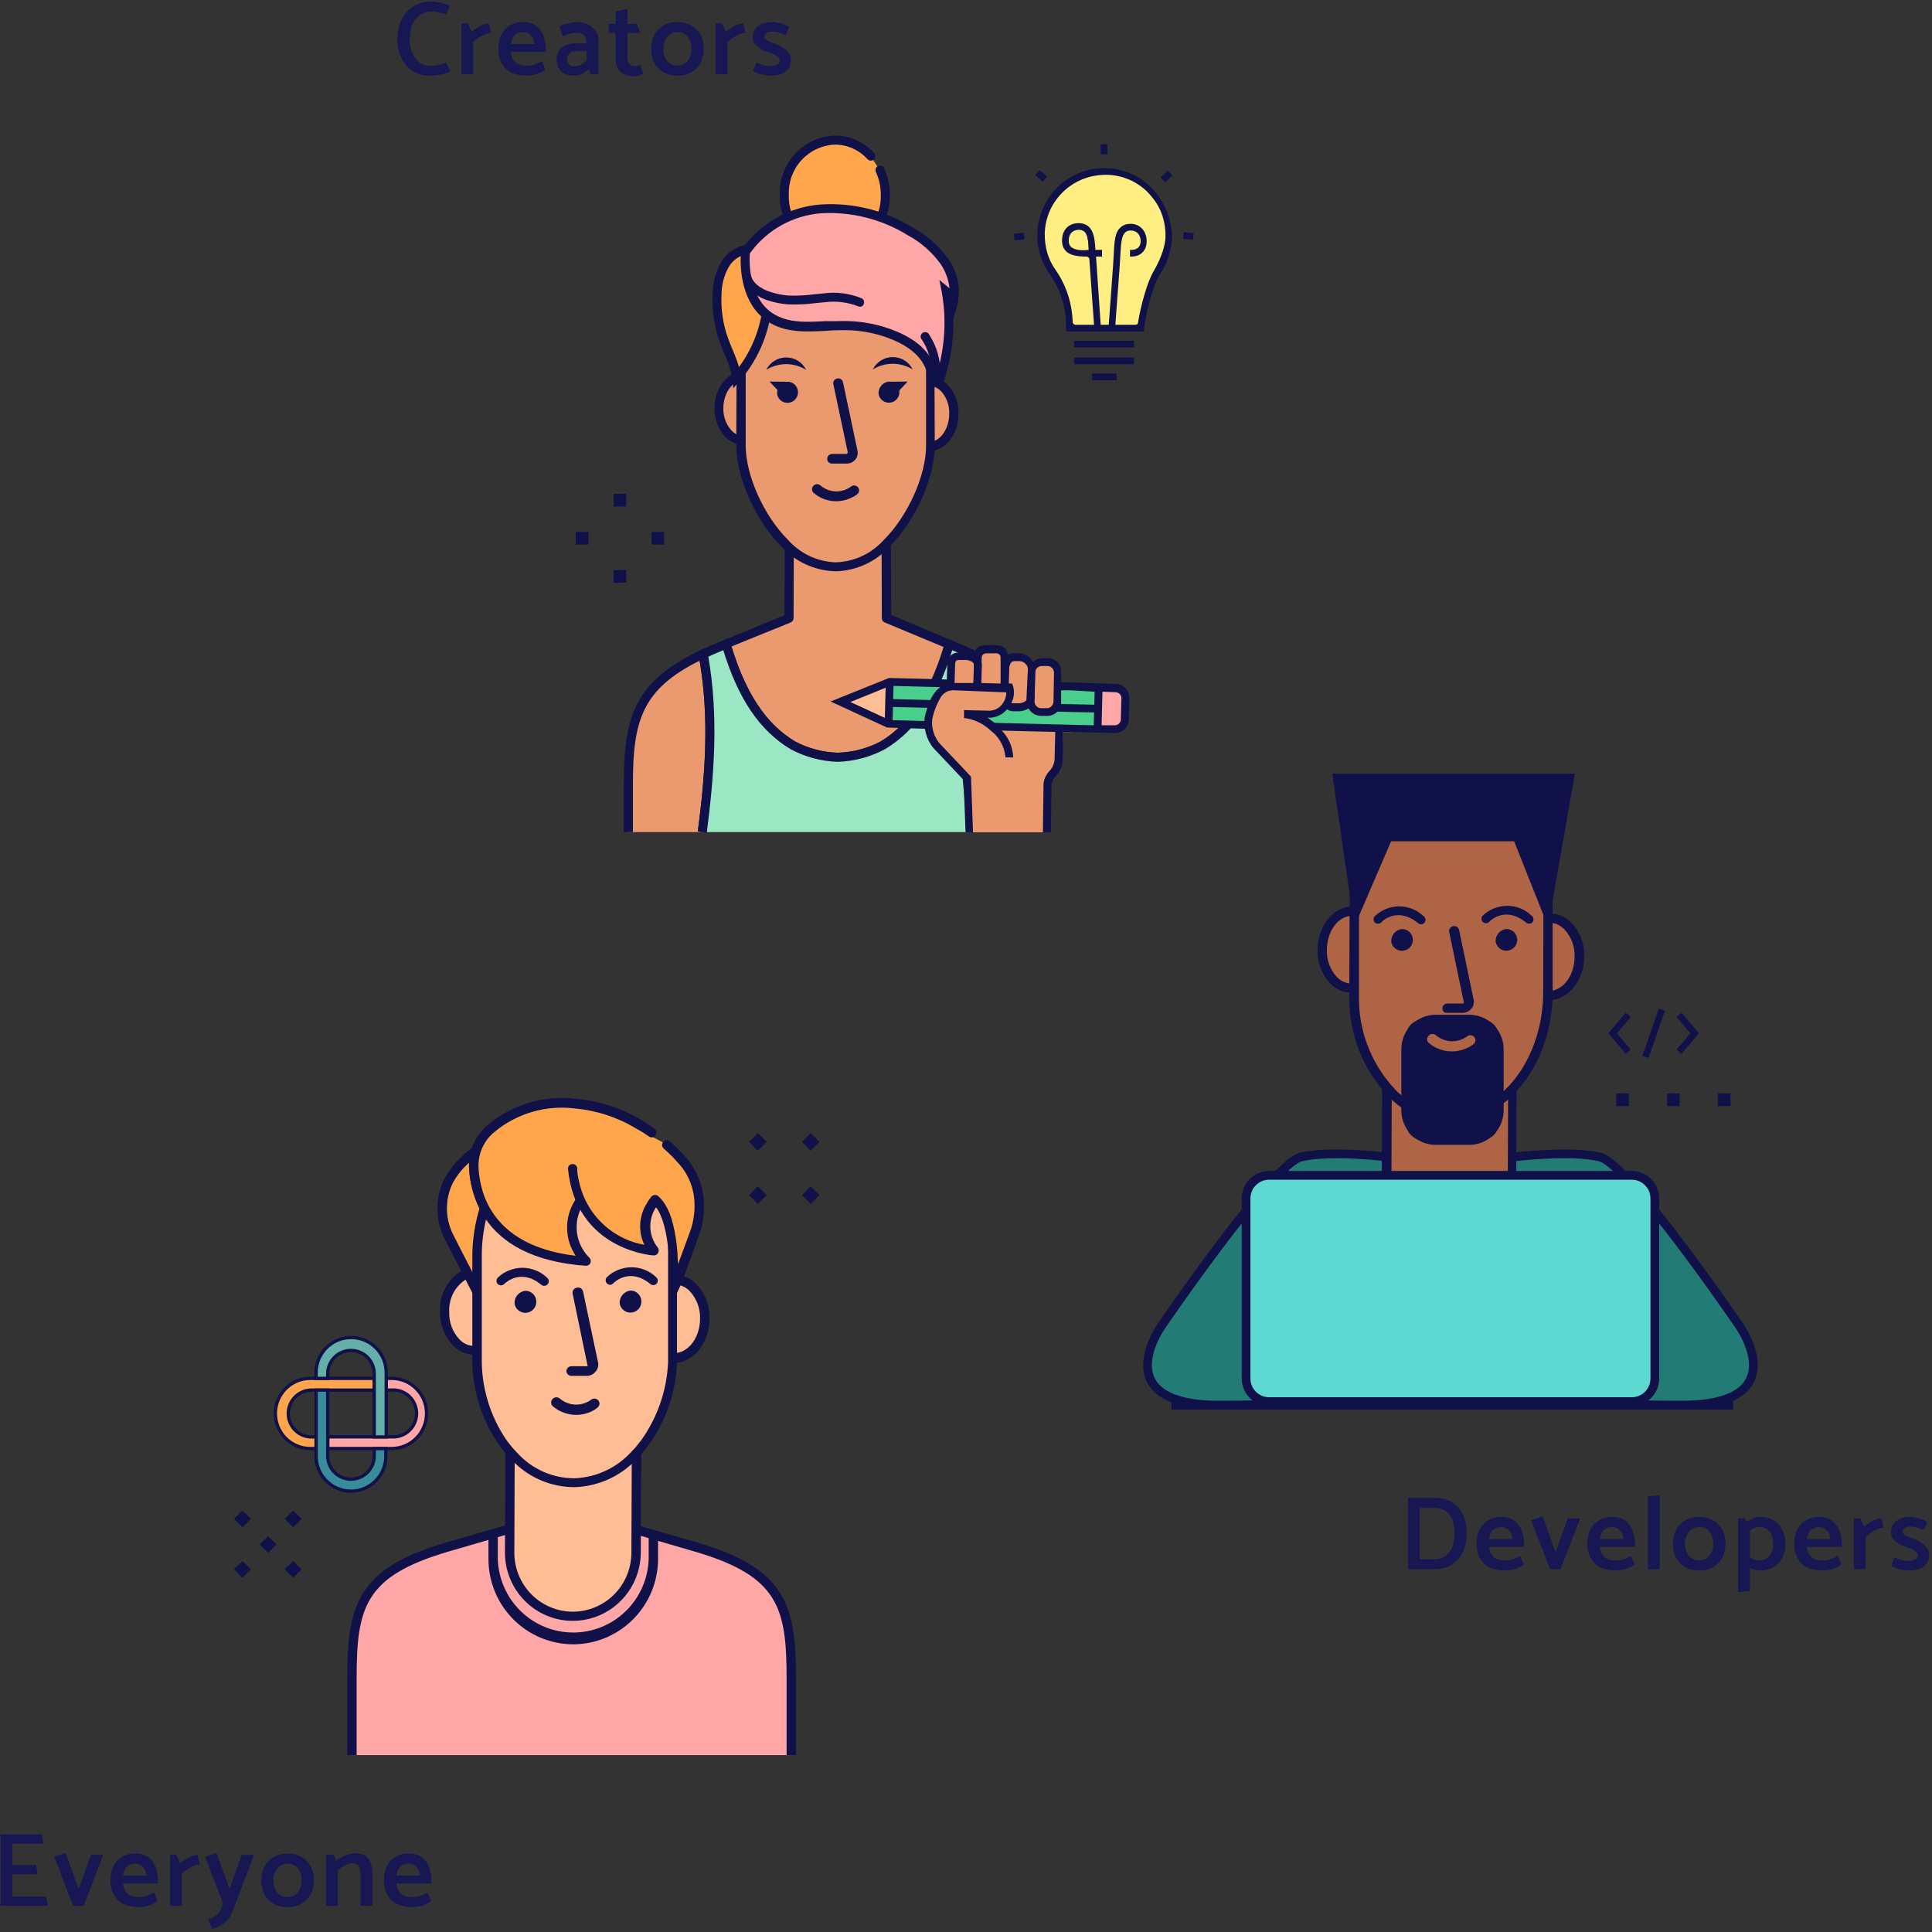 <svg width="442" height="442" viewBox="0 0 442 442" fill="none" xmlns="http://www.w3.org/2000/svg">
<rect x="0" y="0" width="442" height="442" fill="#333333" stroke="none"/>
<path d="M328.088 359H322.112V342.68H328.136C329.832 342.68 331.224 343.032 332.312 343.736C333.4 344.44 334.208 345.4 334.736 346.616C335.264 347.832 335.528 349.208 335.528 350.744C335.528 352.392 335.24 353.832 334.664 355.064C334.088 356.296 333.248 357.256 332.144 357.944C331.04 358.632 329.688 358.984 328.088 359ZM328.232 344.984H324.8V356.744H328.064C329.472 356.744 330.608 356.256 331.472 355.28C332.336 354.304 332.768 352.8 332.768 350.768C332.768 349.008 332.4 347.608 331.664 346.568C330.944 345.512 329.8 344.984 328.232 344.984ZM348.694 353.888H340.63C340.742 354.816 341.078 355.568 341.638 356.144C342.214 356.72 343.118 357.008 344.35 357.008C345.038 357.008 345.638 356.912 346.15 356.72C346.662 356.528 347.206 356.28 347.782 355.976L348.598 357.944C348.038 358.328 347.406 358.648 346.702 358.904C346.014 359.16 345.214 359.288 344.302 359.288C342.142 359.288 340.518 358.736 339.43 357.632C338.342 356.512 337.798 355.024 337.798 353.168C337.798 351.952 338.022 350.888 338.47 349.976C338.934 349.048 339.59 348.328 340.438 347.816C341.286 347.304 342.302 347.048 343.486 347.048C344.702 347.048 345.694 347.336 346.462 347.912C347.23 348.488 347.79 349.256 348.142 350.216C348.51 351.16 348.694 352.192 348.694 353.312V353.888ZM340.678 352.088H346.102C345.958 351.208 345.662 350.536 345.214 350.072C344.782 349.592 344.182 349.352 343.414 349.352C342.646 349.352 342.022 349.592 341.542 350.072C341.078 350.552 340.79 351.224 340.678 352.088ZM357.017 359H354.617L350.297 347.792L352.913 346.928L355.865 355.112L358.697 347.36H361.505L357.017 359ZM374.041 353.888H365.977C366.089 354.816 366.425 355.568 366.985 356.144C367.561 356.72 368.465 357.008 369.697 357.008C370.385 357.008 370.985 356.912 371.497 356.72C372.009 356.528 372.553 356.28 373.129 355.976L373.945 357.944C373.385 358.328 372.753 358.648 372.049 358.904C371.361 359.16 370.561 359.288 369.649 359.288C367.489 359.288 365.864 358.736 364.776 357.632C363.688 356.512 363.144 355.024 363.144 353.168C363.144 351.952 363.368 350.888 363.816 349.976C364.28 349.048 364.936 348.328 365.785 347.816C366.633 347.304 367.649 347.048 368.833 347.048C370.049 347.048 371.041 347.336 371.809 347.912C372.577 348.488 373.137 349.256 373.489 350.216C373.857 351.16 374.041 352.192 374.041 353.312V353.888ZM366.024 352.088H371.449C371.305 351.208 371.009 350.536 370.561 350.072C370.128 349.592 369.529 349.352 368.761 349.352C367.993 349.352 367.369 349.592 366.889 350.072C366.424 350.552 366.136 351.224 366.024 352.088ZM379.723 359H377.035V342.32L379.723 342.056V359ZM388.701 359.312C387.485 359.312 386.429 359.056 385.533 358.544C384.637 358.032 383.941 357.32 383.445 356.408C382.965 355.48 382.725 354.4 382.725 353.168C382.725 351.952 382.973 350.888 383.469 349.976C383.965 349.048 384.661 348.328 385.557 347.816C386.453 347.304 387.517 347.048 388.749 347.048C389.965 347.048 391.021 347.304 391.917 347.816C392.813 348.328 393.509 349.04 394.005 349.952C394.501 350.864 394.749 351.936 394.749 353.168C394.749 354.384 394.501 355.456 394.005 356.384C393.509 357.296 392.805 358.016 391.893 358.544C390.997 359.056 389.933 359.312 388.701 359.312ZM388.701 356.984C389.693 356.984 390.485 356.624 391.077 355.904C391.669 355.168 391.965 354.264 391.965 353.192C391.965 352.072 391.677 351.152 391.101 350.432C390.525 349.712 389.741 349.352 388.749 349.352C387.757 349.352 386.965 349.72 386.373 350.456C385.781 351.192 385.485 352.096 385.485 353.168C385.485 354.288 385.773 355.208 386.349 355.928C386.925 356.632 387.709 356.984 388.701 356.984ZM400.333 363.992L397.645 364.256V347.36H399.061L399.637 348.128C400.117 347.776 400.613 347.512 401.125 347.336C401.653 347.144 402.149 347.048 402.613 347.048C403.813 347.048 404.845 347.304 405.709 347.816C406.589 348.312 407.261 349.024 407.725 349.952C408.205 350.88 408.445 351.968 408.445 353.216C408.445 354.416 408.205 355.48 407.725 356.408C407.245 357.32 406.565 358.032 405.685 358.544C404.805 359.056 403.765 359.312 402.565 359.312C401.861 359.312 401.117 359.096 400.333 358.664V363.992ZM402.565 349.352C402.133 349.352 401.733 349.416 401.365 349.544C401.013 349.672 400.669 349.864 400.333 350.12V356.264C400.669 356.52 401.021 356.704 401.389 356.816C401.757 356.928 402.149 356.984 402.565 356.984C403.541 356.984 404.301 356.624 404.845 355.904C405.389 355.184 405.661 354.288 405.661 353.216C405.661 352.08 405.389 351.152 404.845 350.432C404.317 349.712 403.557 349.352 402.565 349.352ZM421.381 353.888H413.317C413.429 354.816 413.765 355.568 414.325 356.144C414.901 356.72 415.805 357.008 417.037 357.008C417.725 357.008 418.325 356.912 418.837 356.72C419.349 356.528 419.893 356.28 420.469 355.976L421.285 357.944C420.725 358.328 420.093 358.648 419.389 358.904C418.701 359.16 417.901 359.288 416.989 359.288C414.829 359.288 413.205 358.736 412.117 357.632C411.029 356.512 410.485 355.024 410.485 353.168C410.485 351.952 410.709 350.888 411.157 349.976C411.621 349.048 412.277 348.328 413.125 347.816C413.973 347.304 414.989 347.048 416.173 347.048C417.389 347.048 418.381 347.336 419.149 347.912C419.917 348.488 420.477 349.256 420.829 350.216C421.197 351.16 421.381 352.192 421.381 353.312V353.888ZM413.365 352.088H418.789C418.645 351.208 418.349 350.536 417.901 350.072C417.469 349.592 416.869 349.352 416.101 349.352C415.333 349.352 414.709 349.592 414.229 350.072C413.765 350.552 413.477 351.224 413.365 352.088ZM426.824 359H424.136V347.36H425.576L426.464 349.28C426.768 349.008 427.144 348.728 427.592 348.44C428.056 348.136 428.536 347.88 429.032 347.672C429.528 347.464 429.984 347.36 430.4 347.36L430.952 349.52C430.376 349.52 429.696 349.728 428.912 350.144C428.144 350.544 427.448 351.024 426.824 351.584V359ZM432.646 358.184L433.462 356.312C433.99 356.568 434.51 356.768 435.022 356.912C435.55 357.04 436.062 357.104 436.558 357.104C437.15 357.104 437.662 357 438.094 356.792C438.542 356.568 438.766 356.256 438.766 355.856C438.766 355.472 438.558 355.136 438.142 354.848C437.726 354.544 437.166 354.28 436.462 354.056C435.838 353.864 435.23 353.616 434.638 353.312C434.062 352.992 433.582 352.608 433.198 352.16C432.814 351.696 432.622 351.144 432.622 350.504C432.622 349.432 433.022 348.592 433.822 347.984C434.622 347.36 435.71 347.048 437.086 347.048C437.406 347.048 437.798 347.096 438.262 347.192C438.742 347.272 439.214 347.4 439.678 347.576C440.158 347.752 440.582 347.96 440.95 348.2L440.11 350.024C439.614 349.8 439.118 349.616 438.622 349.472C438.142 349.312 437.614 349.232 437.038 349.232C436.526 349.232 436.102 349.352 435.766 349.592C435.446 349.832 435.286 350.128 435.286 350.48C435.286 350.768 435.502 351.032 435.934 351.272C436.366 351.496 436.854 351.704 437.398 351.896C438.054 352.12 438.678 352.408 439.27 352.76C439.878 353.112 440.374 353.536 440.758 354.032C441.158 354.512 441.358 355.08 441.358 355.736C441.358 356.856 440.95 357.736 440.134 358.376C439.318 359 438.126 359.312 436.558 359.312C436.238 359.312 435.83 359.264 435.334 359.168C434.854 359.088 434.366 358.968 433.87 358.808C433.39 358.648 432.982 358.44 432.646 358.184Z" fill="#171753"/>
<path d="M10.984 436H0.112V419.68H9.568L9.952 421.792H2.8V426.664H8.224L8.632 428.776H2.8V433.888H10.576L10.984 436ZM19.133 436H16.733L12.413 424.792L15.029 423.928L17.981 432.112L20.813 424.36H23.621L19.133 436ZM36.156 430.888H28.092C28.204 431.816 28.54 432.568 29.1 433.144C29.676 433.72 30.58 434.008 31.812 434.008C32.5 434.008 33.1 433.912 33.612 433.72C34.124 433.528 34.668 433.28 35.244 432.976L36.06 434.944C35.5 435.328 34.868 435.648 34.164 435.904C33.476 436.16 32.676 436.288 31.764 436.288C29.604 436.288 27.98 435.736 26.892 434.632C25.804 433.512 25.26 432.024 25.26 430.168C25.26 428.952 25.484 427.888 25.932 426.976C26.396 426.048 27.052 425.328 27.9 424.816C28.748 424.304 29.764 424.048 30.948 424.048C32.164 424.048 33.156 424.336 33.924 424.912C34.692 425.488 35.252 426.256 35.604 427.216C35.972 428.16 36.156 429.192 36.156 430.312V430.888ZM28.14 429.088H33.564C33.42 428.208 33.124 427.536 32.676 427.072C32.244 426.592 31.644 426.352 30.876 426.352C30.108 426.352 29.484 426.592 29.004 427.072C28.54 427.552 28.252 428.224 28.14 429.088ZM41.599 436H38.911V424.36H40.351L41.239 426.28C41.543 426.008 41.919 425.728 42.367 425.44C42.831 425.136 43.311 424.88 43.807 424.672C44.303 424.464 44.759 424.36 45.175 424.36L45.727 426.52C45.151 426.52 44.471 426.728 43.687 427.144C42.919 427.544 42.223 428.024 41.599 428.584V436ZM50.445 437.032L51.045 435.448L46.917 424.792L49.533 423.928L52.509 432.088L55.317 424.36H58.149L52.965 437.824C52.629 438.704 52.037 439.448 51.189 440.056C50.357 440.68 49.469 441.096 48.525 441.304L47.589 439.144C48.149 438.904 48.709 438.624 49.269 438.304C49.845 437.984 50.237 437.56 50.445 437.032ZM65.764 436.312C64.548 436.312 63.492 436.056 62.596 435.544C61.7 435.032 61.004 434.32 60.508 433.408C60.028 432.48 59.788 431.4 59.788 430.168C59.788 428.952 60.036 427.888 60.532 426.976C61.028 426.048 61.724 425.328 62.62 424.816C63.516 424.304 64.58 424.048 65.812 424.048C67.028 424.048 68.084 424.304 68.98 424.816C69.876 425.328 70.572 426.04 71.068 426.952C71.564 427.864 71.812 428.936 71.812 430.168C71.812 431.384 71.564 432.456 71.068 433.384C70.572 434.296 69.868 435.016 68.956 435.544C68.06 436.056 66.996 436.312 65.764 436.312ZM65.764 433.984C66.756 433.984 67.548 433.624 68.14 432.904C68.732 432.168 69.028 431.264 69.028 430.192C69.028 429.072 68.74 428.152 68.164 427.432C67.588 426.712 66.804 426.352 65.812 426.352C64.82 426.352 64.028 426.72 63.436 427.456C62.844 428.192 62.548 429.096 62.548 430.168C62.548 431.288 62.836 432.208 63.412 432.928C63.988 433.632 64.772 433.984 65.764 433.984ZM77.252 436H74.564V424.36H76.364L76.844 425.752C77.5 425.224 78.228 424.8 79.028 424.48C79.828 424.144 80.588 423.976 81.308 423.976C82.268 423.976 83.028 424.176 83.588 424.576C84.148 424.96 84.548 425.496 84.788 426.184C85.044 426.872 85.172 427.648 85.172 428.512V436H82.46V428.68C82.46 427.928 82.316 427.336 82.028 426.904C81.756 426.472 81.3 426.256 80.66 426.256C80.052 426.256 79.452 426.424 78.86 426.76C78.268 427.096 77.732 427.464 77.252 427.864V436ZM98.725 430.888H90.661C90.773 431.816 91.109 432.568 91.669 433.144C92.245 433.72 93.149 434.008 94.381 434.008C95.069 434.008 95.669 433.912 96.181 433.72C96.693 433.528 97.237 433.28 97.813 432.976L98.629 434.944C98.069 435.328 97.437 435.648 96.733 435.904C96.045 436.16 95.245 436.288 94.333 436.288C92.173 436.288 90.549 435.736 89.461 434.632C88.373 433.512 87.829 432.024 87.829 430.168C87.829 428.952 88.053 427.888 88.501 426.976C88.965 426.048 89.621 425.328 90.469 424.816C91.317 424.304 92.333 424.048 93.517 424.048C94.733 424.048 95.725 424.336 96.493 424.912C97.261 425.488 97.821 426.256 98.173 427.216C98.541 428.16 98.725 429.192 98.725 430.312V430.888ZM90.709 429.088H96.133C95.989 428.208 95.693 427.536 95.245 427.072C94.813 426.592 94.213 426.352 93.445 426.352C92.677 426.352 92.053 426.592 91.573 427.072C91.109 427.552 90.821 428.224 90.709 429.088Z" fill="#171753"/>
<path d="M143.274 112.974H140.386V115.879H143.274V112.974Z" fill="#111149"/>
<path d="M143.274 130.408H140.386V133.314H143.274V130.408Z" fill="#111149"/>
<path d="M151.94 121.691H149.051V124.597H151.94V121.691Z" fill="#111149"/>
<path d="M134.609 121.691H131.721V124.597H134.609V121.691Z" fill="#111149"/>
<path d="M201.325 38.959C202.129 40.707 202.542 42.611 202.536 44.537C202.639 47.743 201.474 50.859 199.295 53.201C197.116 55.543 194.103 56.92 190.916 57.029C187.73 56.92 184.716 55.543 182.538 53.201C180.359 50.859 179.193 47.743 179.296 44.537C179.193 41.331 180.359 38.215 182.538 35.873C184.716 33.531 187.73 32.154 190.916 32.045C192.465 32.05 193.997 32.378 195.414 33.007C196.831 33.637 198.103 34.554 199.15 35.703L201.325 38.959Z" fill="#FFA54B"/>
<path d="M190.95 58.064C187.508 57.929 184.258 56.432 181.908 53.899C179.557 51.365 178.297 48.001 178.4 44.537C178.297 41.073 179.557 37.709 181.908 35.175C184.258 32.642 187.508 31.145 190.95 31.01C192.648 31.004 194.329 31.357 195.885 32.044C197.44 32.731 198.835 33.739 199.98 35.001C200.167 35.203 200.267 35.471 200.258 35.747C200.248 36.022 200.13 36.283 199.93 36.471C199.73 36.659 199.463 36.76 199.189 36.75C198.915 36.741 198.656 36.622 198.469 36.421C197.529 35.374 196.382 34.536 195.101 33.961C193.821 33.386 192.435 33.086 191.033 33.081C188.125 33.194 185.38 34.461 183.398 36.605C181.417 38.749 180.36 41.595 180.458 44.52C180.337 47.448 181.372 50.305 183.338 52.468C185.303 54.63 188.04 55.921 190.95 56.06C193.857 55.943 196.601 54.672 198.579 52.525C200.558 50.378 201.61 47.53 201.507 44.604C201.529 42.794 201.149 41.003 200.395 39.36C200.334 39.237 200.298 39.102 200.29 38.965C200.283 38.827 200.303 38.689 200.349 38.56C200.396 38.43 200.468 38.312 200.561 38.211C200.655 38.11 200.768 38.03 200.893 37.974C201.14 37.86 201.421 37.849 201.676 37.943C201.931 38.036 202.139 38.228 202.254 38.475C203.13 40.356 203.578 42.41 203.566 44.487C203.682 47.97 202.418 51.358 200.052 53.904C197.686 56.45 194.412 57.947 190.95 58.064Z" fill="#111149"/>
<path d="M191.68 102.035L184.393 102.135C182.334 102.135 180.641 104.49 180.641 107.279L180.508 141.447L166.133 147.359C168.855 156.661 173.138 165.529 181.338 170.488C184.529 172.194 188.068 173.137 191.68 173.244C195.291 173.133 198.829 172.191 202.022 170.488C210.222 165.478 214.505 156.661 217.211 147.359L202.835 141.447L202.719 107.279C202.719 104.49 201.059 102.169 198.967 102.135L191.68 102.035Z" fill="#EA9A6E"/>
<path d="M191.68 174.296C187.906 174.176 184.209 173.188 180.873 171.407C173.569 167.015 168.589 159.466 165.137 147.643C165.065 147.394 165.089 147.128 165.202 146.897C165.316 146.665 165.511 146.484 165.751 146.39L179.479 140.746L179.595 107.346C179.595 104.006 181.753 101.217 184.376 101.183L191.68 100.983L199.001 101.1C201.607 101.1 203.748 103.905 203.765 107.262L203.881 140.662L216.5 146C216.736 146.097 218.054 146.586 218.164 146.817C218.275 147.049 218.296 147.313 218.223 147.559C214.771 159.383 209.791 166.931 202.57 171.29C199.216 173.118 195.491 174.146 191.68 174.296ZM167.328 147.91C170.648 158.681 175.229 165.579 181.803 169.62C184.854 171.235 188.234 172.121 191.68 172.208C195.103 172.103 198.457 171.218 201.491 169.62C207.998 165.695 212.613 158.798 215.899 148.027L202.387 142.399C202.196 142.325 202.032 142.194 201.916 142.024C201.801 141.854 201.739 141.653 201.74 141.447L201.64 107.279C201.64 105.074 200.378 103.204 198.901 103.187L191.68 103.07L184.409 103.187C182.932 103.187 181.67 105.074 181.67 107.279L181.554 141.447C181.548 141.651 181.484 141.85 181.369 142.018C181.254 142.187 181.094 142.319 180.907 142.399L167.328 147.91Z" fill="#111149"/>
<path d="M160.671 190.361C162.414 176.784 163.394 163.207 160.821 149.613C145.881 156.661 143.756 164.426 143.756 179.156V190.361H160.671Z" fill="#EA9A6E"/>
<path d="M161.7 190.495L159.642 190.228C161.302 177.836 162.364 164.56 160.057 151.15C146.943 157.663 144.802 164.877 144.802 179.156V190.361H142.727V179.156C142.727 163.825 145.283 155.776 160.389 148.678C160.531 148.609 160.687 148.573 160.845 148.573C161.004 148.573 161.16 148.609 161.302 148.678C161.441 148.751 161.561 148.855 161.654 148.983C161.746 149.11 161.807 149.258 161.833 149.413C164.522 163.575 163.36 177.519 161.7 190.495Z" fill="#111149"/>
<path d="M222.556 190.361C220.896 176.784 219.817 163.207 222.39 149.613C237.33 156.661 239.455 164.426 239.455 179.156V190.361H222.556Z" fill="#FFBD95"/>
<path d="M222.556 190.361C220.896 176.784 219.817 163.207 222.39 149.613C221.195 149.062 219.95 148.494 218.589 147.943L217.144 147.359C214.439 156.661 210.156 165.528 201.955 170.488C198.783 172.181 195.269 173.123 191.68 173.244C188.068 173.137 184.529 172.194 181.338 170.488C173.138 165.478 168.855 156.661 166.133 147.359L164.705 147.943C163.344 148.494 162.082 149.062 160.887 149.613C163.46 163.207 162.547 176.784 160.738 190.361H222.556Z" fill="#9BE7C4"/>
<path d="M161.7 190.495L159.642 190.228C161.302 177.436 162.431 163.675 159.808 149.814L159.659 149.029L160.389 148.678C161.601 148.11 162.862 147.543 164.257 147.008L166.78 145.956L167.112 147.058C170.432 158.347 175.097 165.512 181.853 169.587C184.886 171.206 188.248 172.103 191.68 172.208C195.103 172.103 198.457 171.218 201.491 169.62C208.131 165.579 212.862 158.414 216.165 147.125L216.48 146.023L218.97 147.042C220.348 147.609 221.626 148.177 222.838 148.712L223.569 149.062L223.403 149.847C220.699 162.936 220.077 176.375 221.56 189.66V190.495C219.9 177.77 218.788 164.092 221.261 150.231C220.298 149.78 219.302 149.346 218.223 148.912L217.842 148.745C214.405 159.951 209.542 167.115 202.52 171.373C199.175 173.165 195.467 174.164 191.68 174.296C187.906 174.176 184.209 173.188 180.873 171.407C173.802 167.148 168.921 159.934 165.469 148.745L165.103 148.912C164.024 149.346 163.012 149.78 162.049 150.231C164.473 164.092 163.327 177.77 161.7 190.495Z" fill="#111149"/>
<path d="M212.496 87.256C215.65 87.256 218.207 90.596 218.19 94.62C218.174 98.645 215.601 102.085 212.43 102.135C209.259 102.185 206.72 98.795 206.736 94.754C206.753 90.713 209.326 87.289 212.496 87.256Z" fill="#EA9A6E"/>
<path d="M212.38 103.171C210.83 103.124 209.359 102.471 208.28 101.35C207.448 100.473 206.798 99.438 206.367 98.306C205.937 97.173 205.735 95.966 205.773 94.754C205.773 90.095 208.828 86.27 212.546 86.22C214.145 86.242 215.672 86.896 216.796 88.04C217.633 88.931 218.284 89.98 218.712 91.127C219.139 92.275 219.335 93.496 219.286 94.721C219.286 99.38 216.231 103.204 212.513 103.254L212.38 103.171ZM212.513 88.308C209.907 88.308 207.782 91.23 207.782 94.771C207.726 96.657 208.405 98.491 209.674 99.881C210.025 100.268 210.45 100.58 210.923 100.798C211.397 101.016 211.909 101.136 212.43 101.15C215.02 101.15 217.144 98.228 217.161 94.687C217.202 93.734 217.057 92.781 216.732 91.884C216.407 90.987 215.91 90.163 215.269 89.46C214.541 88.713 213.552 88.281 212.513 88.258V88.308Z" fill="#111149"/>
<path d="M170.233 85.886C173.403 85.886 175.943 89.226 175.943 93.251C175.943 97.276 173.337 100.716 170.183 100.766C167.029 100.816 164.472 97.426 164.489 93.401C164.506 89.376 167.079 85.936 170.233 85.886Z" fill="#EA9A6E"/>
<path d="M170.1 101.801C168.533 101.766 167.042 101.112 165.95 99.981C164.291 98.197 163.397 95.827 163.46 93.385C163.46 88.725 166.531 84.901 170.249 84.851C171.843 84.877 173.362 85.531 174.482 86.671C175.325 87.558 175.981 88.607 176.411 89.754C176.842 90.902 177.038 92.125 176.989 93.351C176.989 98.01 173.935 101.835 170.216 101.885L170.1 101.801ZM170.266 86.938C167.627 86.938 165.502 89.861 165.485 93.401C165.436 95.287 166.114 97.118 167.378 98.511C167.727 98.896 168.152 99.202 168.627 99.409C169.102 99.617 169.615 99.72 170.133 99.714C172.739 99.714 174.864 96.791 174.864 93.251C174.924 91.364 174.244 89.528 172.972 88.141C172.273 87.402 171.313 86.97 170.299 86.938H170.266Z" fill="#111149"/>
<path d="M191.149 61.805L177.869 57.463C172.415 63.441 169.445 71.293 169.569 79.407V101.935C169.569 112.339 179.147 129.791 190.999 129.657H191.464C203.316 129.791 212.895 112.339 212.895 101.935V79.407C213.019 71.293 210.049 63.441 204.595 57.463L191.149 61.805Z" fill="#EA9A6E"/>
<path d="M191.514 130.692H190.983C188.665 130.613 186.387 130.066 184.282 129.085C182.178 128.104 180.291 126.709 178.732 124.981C172.872 119.136 168.44 109.233 168.44 101.935L168.54 79.44C168.43 71.047 171.532 62.933 177.205 56.778C177.335 56.637 177.503 56.537 177.689 56.49C177.874 56.442 178.069 56.45 178.251 56.511L191.149 60.736L204.047 56.511C204.231 56.446 204.429 56.437 204.618 56.484C204.807 56.532 204.978 56.634 205.109 56.778C210.77 62.94 213.865 71.051 213.758 79.44L213.858 101.968C213.858 109.266 209.425 119.169 203.566 125.014C200.454 128.438 196.12 130.48 191.514 130.692ZM178.234 58.649C173.22 64.39 170.499 71.798 170.598 79.44V101.952C170.598 108.765 174.765 118.034 180.276 123.511C182.992 126.564 186.801 128.408 190.867 128.638H191.398C193.444 128.551 195.452 128.054 197.304 127.176C199.157 126.299 200.817 125.059 202.188 123.528C207.716 118.05 211.866 108.782 211.866 101.968V79.457C211.96 71.82 209.24 64.419 204.23 58.682L191.464 62.74C191.259 62.806 191.038 62.806 190.833 62.74L178.234 58.649Z" fill="#111149"/>
<path d="M177.786 90.162C177.865 90.613 178.069 91.034 178.376 91.373C178.683 91.712 179.079 91.957 179.519 92.079C179.959 92.2 180.424 92.193 180.86 92.059C181.296 91.925 181.686 91.669 181.983 91.321C182.28 90.973 182.473 90.547 182.538 90.093C182.604 89.639 182.541 89.176 182.355 88.757C182.169 88.338 181.869 87.981 181.489 87.727C181.109 87.473 180.665 87.333 180.209 87.323C179.516 87.382 178.874 87.713 178.421 88.244C177.968 88.775 177.74 89.463 177.786 90.162Z" fill="#111149"/>
<path d="M194.469 114.009C195.063 113.769 195.621 113.449 196.129 113.057C196.244 112.966 196.34 112.853 196.41 112.724C196.481 112.595 196.525 112.454 196.541 112.307C196.556 112.161 196.543 112.013 196.5 111.872C196.458 111.731 196.388 111.6 196.295 111.487C196.196 111.367 196.074 111.268 195.936 111.196C195.798 111.124 195.648 111.08 195.493 111.068C195.338 111.056 195.183 111.074 195.035 111.123C194.888 111.173 194.752 111.251 194.635 111.354C193.611 112.099 192.365 112.474 191.102 112.416C189.839 112.359 188.633 111.872 187.68 111.036C187.559 110.935 187.42 110.859 187.27 110.814C187.12 110.769 186.962 110.756 186.806 110.775C186.651 110.793 186.501 110.844 186.365 110.924C186.23 111.003 186.112 111.11 186.019 111.237C185.927 111.349 185.857 111.478 185.815 111.618C185.773 111.757 185.759 111.904 185.775 112.049C185.79 112.194 185.835 112.334 185.905 112.461C185.976 112.589 186.071 112.7 186.185 112.79C187.315 113.751 188.69 114.375 190.154 114.591C191.618 114.806 193.113 114.605 194.469 114.009Z" fill="#111149"/>
<path d="M200.993 90.128C201.071 90.58 201.276 91 201.583 91.339C201.89 91.679 202.286 91.924 202.726 92.045C203.166 92.166 203.631 92.16 204.067 92.026C204.503 91.892 204.892 91.636 205.19 91.288C205.487 90.94 205.679 90.514 205.745 90.06C205.811 89.606 205.747 89.142 205.562 88.723C205.376 88.304 205.076 87.947 204.696 87.693C204.316 87.439 203.872 87.299 203.416 87.289C202.723 87.349 202.081 87.68 201.628 88.21C201.175 88.741 200.947 89.43 200.993 90.128Z" fill="#111149"/>
<path d="M190.319 106.06H193.639C194.018 106.071 194.395 105.998 194.742 105.845C195.09 105.692 195.399 105.463 195.647 105.175C195.887 104.893 196.059 104.56 196.151 104.201C196.243 103.842 196.252 103.467 196.179 103.104L192.859 87.456C192.831 87.31 192.775 87.17 192.692 87.047C192.61 86.923 192.503 86.817 192.379 86.736C192.255 86.655 192.116 86.6 191.97 86.574C191.824 86.549 191.675 86.553 191.531 86.588C191.386 86.611 191.248 86.665 191.124 86.744C191.001 86.823 190.895 86.927 190.813 87.049C190.73 87.171 190.674 87.308 190.646 87.453C190.618 87.597 190.62 87.746 190.651 87.89L193.971 103.555L193.705 103.855H190.385C190.091 103.851 189.807 103.961 189.594 104.164C189.38 104.367 189.253 104.646 189.24 104.941C189.238 105.086 189.264 105.229 189.317 105.364C189.37 105.498 189.449 105.621 189.549 105.725C189.649 105.829 189.769 105.912 189.901 105.969C190.033 106.027 190.175 106.058 190.319 106.06Z" fill="#111149"/>
<path d="M179.861 83.298C178.251 83.315 176.675 83.764 175.296 84.6C175.722 83.75 176.375 83.036 177.181 82.536C177.987 82.037 178.914 81.773 179.861 81.773C180.807 81.773 181.735 82.037 182.541 82.536C183.347 83.036 184 83.75 184.426 84.6C183.046 83.767 181.47 83.317 179.861 83.298Z" fill="#111149"/>
<path d="M204.246 83.214C202.635 83.223 201.057 83.673 199.681 84.517C200.107 83.666 200.76 82.952 201.566 82.453C202.372 81.954 203.3 81.689 204.246 81.689C205.193 81.689 206.121 81.954 206.926 82.453C207.732 82.952 208.385 83.666 208.811 84.517C207.434 83.675 205.857 83.225 204.246 83.214Z" fill="#111149"/>
<path d="M179.927 87.339L176.059 87.289L178.284 89.677L179.927 87.339Z" fill="#111149"/>
<path d="M203.781 87.323L207.649 87.289L205.425 89.66L203.781 87.323Z" fill="#111149"/>
<path d="M170.1 57.429C169.02 57.599 167.994 58.016 167.099 58.647C166.204 59.278 165.464 60.107 164.937 61.07C163.922 62.975 163.354 65.089 163.277 67.249C163.011 70.978 163.526 74.721 164.788 78.238C166.066 80.966 167.04 83.828 167.693 86.771C171.446 82.421 173.857 77.064 174.632 71.357L170.1 57.429Z" fill="#FFA54B"/>
<path d="M167.765 88.832L167.483 86.528C167.135 84.54 166.527 82.609 165.673 80.783C165.308 79.931 164.96 79.113 164.644 78.211C163.336 74.549 162.799 70.653 163.067 66.772C163.142 64.429 163.774 62.138 164.91 60.092C165.514 59.007 166.356 58.075 167.371 57.367C168.386 56.658 169.548 56.191 170.77 56L170.952 58.138C170.047 58.29 169.188 58.648 168.441 59.183C167.693 59.718 167.076 60.417 166.636 61.227C165.675 62.98 165.146 64.938 165.092 66.939C164.854 70.507 165.363 74.085 166.586 77.443C166.885 78.278 167.234 79.113 167.566 79.931C168.152 81.243 168.651 82.594 169.06 83.972C171.923 80.099 173.767 75.561 174.422 70.779L176.463 71.047C175.682 76.981 173.188 82.555 169.292 87.079L167.765 88.832Z" fill="#111149"/>
<path d="M213.26 86.521C212.845 81.661 208.961 78.572 204.462 76.718C201.005 75.281 197.312 74.506 193.572 74.43C187.613 74.347 181.056 75.9 176.109 72.576C171.66 69.587 170.216 63.592 170.465 58.231V57.663C172.444 54.803 175.036 52.427 178.05 50.71C181.064 48.993 184.423 47.979 187.879 47.743C194.968 47.309 202.02 49.056 208.097 52.754C211.207 54.42 213.903 56.772 215.982 59.634C217.002 61.066 217.697 62.705 218.018 64.436C218.339 66.167 218.279 67.948 217.842 69.654C217.853 69.038 217.725 68.427 217.466 67.868C217.207 67.309 216.824 66.818 216.348 66.431C217.611 73.455 217.039 80.688 214.688 87.423L213.26 86.521Z" fill="#FFA6A6"/>
<path d="M215.185 89.31L212.297 87.072V86.621C211.882 81.828 207.632 79.123 204.13 77.686C200.783 76.306 197.206 75.575 193.589 75.532C192.111 75.532 190.617 75.532 189.107 75.682C184.409 75.933 179.562 76.183 175.561 73.495C169.602 69.503 169.32 61.504 169.469 58.248V57.396L169.635 57.145C171.712 54.151 174.431 51.664 177.592 49.869C180.752 48.074 184.274 47.016 187.895 46.775C195.208 46.327 202.481 48.151 208.728 52.002C211.971 53.741 214.776 56.203 216.928 59.2C218.041 60.766 218.798 62.559 219.145 64.452C219.492 66.345 219.421 68.292 218.937 70.155L218.107 72.877C218.201 77.99 217.391 83.079 215.717 87.907L215.185 89.31ZM193.091 73.445H193.589C197.491 73.492 201.348 74.28 204.96 75.766C210.405 77.987 213.608 81.377 214.306 85.619C216.182 79.528 216.575 73.073 215.451 66.798L214.92 64.059L217.061 65.813L217.227 65.963C217.014 63.955 216.307 62.032 215.169 60.368C213.182 57.632 210.606 55.382 207.632 53.789C201.75 50.167 194.916 48.421 188.028 48.779C184.771 49.001 181.603 49.943 178.751 51.54C175.899 53.136 173.432 55.347 171.527 58.014V58.281C171.245 64.31 173.187 69.336 176.707 71.641C180.226 73.946 184.442 73.712 188.991 73.461C190.352 73.528 191.68 73.445 193.091 73.445Z" fill="#111149"/>
<path d="M196.769 70.182C196.638 70.186 196.507 70.158 196.387 70.1C193.951 69.141 191.338 68.811 188.76 69.135L186.411 69.364C184.422 69.621 182.418 69.714 180.416 69.642C178.864 69.545 177.329 69.254 175.84 68.776C174.417 68.358 173.089 67.635 171.935 66.65C170.683 65.573 169.877 64.01 169.692 62.301C169.671 62.03 169.751 61.761 169.913 61.553C170.076 61.345 170.309 61.214 170.562 61.189C170.687 61.173 170.814 61.185 170.934 61.224C171.055 61.263 171.167 61.329 171.263 61.416C171.358 61.504 171.437 61.611 171.492 61.733C171.547 61.854 171.578 61.986 171.584 62.121C171.718 63.286 172.264 64.351 173.109 65.097C174.066 65.9 175.167 66.484 176.343 66.814C177.683 67.25 179.065 67.519 180.462 67.615C182.367 67.683 184.275 67.59 186.167 67.337L188.562 67.108C191.458 66.739 194.394 67.126 197.12 68.236C197.234 68.289 197.338 68.367 197.424 68.463C197.511 68.559 197.579 68.673 197.624 68.798C197.67 68.922 197.692 69.055 197.689 69.189C197.686 69.323 197.658 69.455 197.608 69.577C197.537 69.754 197.421 69.905 197.272 70.012C197.123 70.12 196.948 70.178 196.769 70.182Z" fill="#111149"/>
<path d="M214.123 86.404C213.986 86.402 213.85 86.372 213.724 86.317C213.598 86.263 213.484 86.183 213.389 86.084C213.293 85.985 213.218 85.868 213.167 85.739C213.117 85.611 213.092 85.473 213.094 85.335C213.157 82.654 212.411 80.016 210.953 77.77C210.84 77.664 210.752 77.534 210.696 77.389C210.64 77.244 210.617 77.088 210.629 76.934C210.64 76.779 210.687 76.628 210.764 76.494C210.842 76.359 210.948 76.244 211.076 76.157C211.204 76.069 211.349 76.012 211.502 75.989C211.655 75.966 211.811 75.978 211.959 76.024C212.106 76.07 212.242 76.148 212.355 76.254C212.468 76.36 212.556 76.49 212.613 76.635C214.327 79.251 215.197 82.336 215.103 85.469C215.079 85.717 214.967 85.949 214.787 86.121C214.607 86.292 214.371 86.393 214.123 86.404Z" fill="#111149"/>
<path d="M242.599 160.719C242.607 160.822 242.607 160.926 242.599 161.03H244.836V162.799L241.81 162.7C241.762 162.791 241.695 162.869 241.613 162.93C241.015 163.511 240.212 163.835 239.376 163.83H238.077C237.211 163.805 236.389 163.44 235.791 162.815C235.598 162.627 235.442 162.405 235.331 162.16C234.653 162.608 233.858 162.847 233.045 162.848H231.746C231.332 162.838 230.927 162.732 230.562 162.537C230.038 163.163 229.374 163.66 228.623 163.986C227.872 164.313 227.056 164.462 226.237 164.42H226.122C226.517 164.682 226.912 164.977 227.306 165.271L245 165.714V167.466H243.208L242.928 173.722C242.849 175.123 242.265 176.449 241.284 177.456C240.822 177.898 240.507 178.469 240.379 179.093L240 190.4H221L220.449 178.225L213.756 171.233C213.467 170.935 213.214 170.605 213 170.25V160.227C213.252 159.643 213.578 159.092 213.97 158.59C214.289 158.158 214.671 157.777 215.105 157.46H213V155.593L216.667 155.708L216.766 152.432C216.72 152.053 216.762 151.668 216.888 151.307C217.014 150.946 217.222 150.619 217.495 150.35C217.768 150.081 218.099 149.878 218.463 149.757C218.827 149.635 219.214 149.598 219.594 149.648H220.893C221.601 149.659 222.298 149.827 222.932 150.14C222.97 149.817 223.073 149.505 223.235 149.223C223.396 148.941 223.613 148.694 223.872 148.497C224.132 148.3 224.428 148.157 224.744 148.076C225.06 147.995 225.389 147.979 225.711 148.027H226.977C227.818 148.035 228.642 148.266 229.362 148.698C229.938 149.017 230.368 149.545 230.562 150.172C230.937 149.972 231.354 149.865 231.779 149.861H233.062C233.987 149.911 234.86 150.302 235.512 150.958C235.72 151.157 235.907 151.377 236.071 151.613C236.663 151.125 237.407 150.859 238.176 150.86H239.475C239.904 150.862 240.328 150.952 240.722 151.124C241.115 151.296 241.468 151.546 241.761 151.859C242.058 152.171 242.292 152.538 242.447 152.94C242.602 153.342 242.676 153.771 242.665 154.201V156.264H244.753V158.131H242.632L242.599 160.719Z" fill="#EA9A6E"/>
<path d="M224.614 152.218L224.515 156.343V157.245H222.722V156.26L222.838 152.118C222.838 151.4 221.693 150.999 220.846 150.983H219.535C218.838 150.983 218.522 151.116 218.506 152.085L218.389 156.26V157.162H217.51H216.613V155.492L216.713 152.152C216.666 151.765 216.709 151.372 216.836 151.004C216.964 150.636 217.173 150.302 217.449 150.028C217.725 149.754 218.059 149.547 218.426 149.423C218.793 149.299 219.184 149.261 219.568 149.313H220.879C221.594 149.324 222.297 149.495 222.938 149.814C223.417 150.011 223.829 150.343 224.126 150.769C224.423 151.195 224.593 151.698 224.614 152.218Z" fill="#111149"/>
<path d="M230.79 150.632V153.02L230.69 156.511V157.412H228.914V156.511V153.037V150.632C228.914 150.515 228.998 149.937 228.5 149.62C228 149.373 228.025 149.47 227.5 149.463H226C225.27 149.463 224.614 149.58 224.581 150.549V152.219L224.482 156.344V157.245H222.689V156.26L222.805 152.118V150.448C222.787 150.215 222.787 149.981 222.805 149.747C222.844 149.418 222.947 149.1 223.11 148.813C223.274 148.525 223.492 148.273 223.754 148.072C224.016 147.871 224.262 147.793 224.581 147.711C224.9 147.629 225.523 147.593 225.798 147.593H227.5C228.25 147.593 229.228 147.795 229.5 148C230.082 148.325 230.429 149.107 230.625 149.747C230.774 150.009 230.753 150.332 230.79 150.632Z" fill="#111149"/>
<path d="M243.223 166.28V167.382L243.14 173.828C243.06 175.257 242.471 176.609 241.48 177.636C241.014 178.087 240.696 178.669 240.567 179.306L240.418 190.4H238.592L238.741 179.273C238.853 178.214 239.308 177.222 240.036 176.45C240.761 175.717 241.198 174.744 241.264 173.712L241.43 167.299V166.28H243.223Z" fill="#111149"/>
<path d="M251 162.339V167L245.416 166.813L226.28 166.089C225.854 165.607 224.427 164.107 224 163.679H225C225.885 163.747 226.5 163.5 227.5 163.679C228.312 163.144 229.234 162.641 229.802 161.616C230.196 161.935 230.635 162.109 231.082 162.125H232.487C233.366 162.123 234.226 161.732 234.959 161C235.079 161.401 236 161.616 235.457 162.071C235.786 162.578 237.067 162.724 237.5 163C237.933 163.276 238.029 162.997 238.5 163H239.5C240.403 163.058 241.172 163.255 241.841 162.339C241.93 162.24 242.003 162.112 242.055 161.964L245.327 162.125L251 162.339Z" fill="#49CE8B"/>
<path d="M251 157.294V162L244.672 161.786H242C242.009 161.617 242.009 161.447 242 161.278V157H244.535L251 157.294Z" fill="#49CE8B"/>
<path d="M257 159.631L256.763 165.408C256.752 165.837 256.556 166.245 256.218 166.543C255.88 166.841 255.427 167.005 254.957 167H251L251.258 158L255.194 158.138C255.647 158.126 256.088 158.275 256.424 158.553C256.761 158.832 256.967 159.217 257 159.631Z" fill="#FFA6A6"/>
<path d="M252.237 157.229L252.22 158.197L252.021 165.829L252.004 166.848L250.212 166.781L250.228 165.779L250.311 162.873L250.361 161.086L250.427 158.147L250.444 157.178L252.237 157.229Z" fill="#111149"/>
<path d="M213 161.286C212.68 162.508 212.429 163.762 212.247 165.036C212.234 165.357 212.234 165.679 212.247 166L204 165.714L204.094 161L213 161.286Z" fill="#49CE8B"/>
<path d="M216 156.5C215.562 156.823 214.821 158.06 214.5 158.5C214.104 159.013 213.232 159.904 212.978 160.5H204V156.5H212.978H216Z" fill="#49CE8B"/>
<path d="M202.619 157.329L202.437 164.243L194.535 160.602L202.619 157.329Z" fill="#FFBD95"/>
<g clip-path="url(#clip0)">
<path d="M259.435 81.799H245.717V83.329H259.435V81.799Z" fill="#111149"/>
<path d="M259.435 77.975H245.717V79.504H259.435V77.975Z" fill="#111149"/>
<path d="M261.721 74.303C261.569 74.915 261.569 75.374 261.569 75.833H246.175V74.303H261.721Z" fill="#111149"/>
<path d="M255.472 85.47H249.833V87H255.472V85.47Z" fill="#111149"/>
<path d="M267 54.5C266.848 56.948 265.719 60.011 264.5 62C262.976 64.448 261.11 69.714 260.5 73.538C260.5 74.347 259.805 74.5 259.5 74.5H255C255.152 71.746 255.929 60.535 256.082 56.864C256.234 53.958 256.691 52.428 258.368 52.428C259.892 52.428 261.5 53.47 261.5 55C261.5 56.377 260.372 57.323 259 57.323H258.781V58V58.312C261.067 58.312 262.026 57.017 262.026 54.875C262.026 52.428 260.786 51.5 258.5 51.5C254.994 51.5 255.152 54.569 255 56.711C254.848 60.535 254.152 72.052 254 74.5H251.5C251.348 72.358 250.9 63.136 250.595 58.547H251.967V57.5L250.442 57.323C250.442 57.806 250.442 57.5 250.442 56.711C250.29 54.569 250.006 51.5 246.5 51.5C244.214 51.5 243.5 52.052 243.5 54.5C243.5 55.571 243.39 56.388 244 57C245.067 58.071 246.784 58.547 248.461 58.547C248.766 58.547 249.5 58.694 249.5 59C249.805 63.589 250.442 72.205 250.595 74.5H245.5C245.195 74.5 245.26 73.844 245.26 73.538C245.108 69.102 243.736 65.125 241.45 61.759C239.621 59.312 238.859 56.405 238.859 53.346C239.011 46.156 244.651 40.343 251.814 39.884C255.625 39.578 259.435 40.955 262.178 43.555C265.227 46.615 267.305 50.217 267 54.5Z" fill="#FFEE81"/>
<path d="M249.071 57.323C247.699 57.323 245.762 57.782 245 57.017C244.695 56.711 244 55.612 244 55C244 53.47 245.628 52 247 52C248.829 52 248.918 54.264 249.071 57.017C249.071 57.17 249.071 57.17 249.071 57.323Z" fill="#FFEE81"/>
<path d="M262.331 55.181C262.331 57.323 260.959 58.7 258.825 58.7H258.52V57.17H258.825C260.197 57.17 260.959 56.405 260.959 55.181C260.959 53.652 260.045 52.734 258.673 52.734C256.996 52.734 256.539 54.264 256.387 57.17C256.234 60.842 255.32 71.703 255.167 74.456C255.167 74.915 255.167 75.068 255.167 75.068L253.643 74.915C253.643 74.915 253.643 74.762 253.643 74.456C253.796 72.009 254.71 60.842 254.862 57.017C255.015 54.876 255.167 51.204 258.673 51.204C260.654 51.204 262.331 52.734 262.331 55.181Z" fill="#111149"/>
<path d="M252.119 57.17H250.595C250.595 57.017 250.595 57.017 250.595 56.864C250.442 54.722 250.29 51.051 246.784 51.051C244.498 51.051 242.974 52.581 242.974 55.028C242.974 56.099 243.279 56.864 243.888 57.476C244.955 58.547 246.937 58.7 248.613 58.7C248.918 58.7 249.223 59.006 249.223 59.312C249.528 63.901 250.138 72.008 250.29 74.303C250.29 74.762 250.29 74.915 250.29 74.915L251.814 74.762C251.814 74.762 251.814 74.609 251.814 74.303C251.662 72.162 251.052 63.289 250.747 58.7H252.119V57.17ZM244.955 56.405C244.651 56.099 244.498 55.64 244.498 55.028C244.498 53.499 245.413 52.581 246.784 52.581C248.613 52.581 248.918 54.111 249.071 56.864C249.071 56.864 249.071 57.017 249.071 57.17C247.699 57.323 245.87 57.323 244.955 56.405Z" fill="#111149"/>
<path d="M253.338 33H251.814V35.295H253.338V33Z" fill="#111149"/>
<path d="M237.868 38.9L236.842 40.031L238.533 41.575L239.559 40.444L237.868 38.9Z" fill="#111149"/>
<path d="M234.216 53.246L231.94 53.462L232.084 54.985L234.36 54.769L234.216 53.246Z" fill="#111149"/>
<path d="M267.197 39.028L265.506 40.572L266.532 41.704L268.223 40.159L267.197 39.028Z" fill="#111149"/>
<path d="M270.812 53.112L270.668 54.635L272.944 54.851L273.088 53.328L270.812 53.112Z" fill="#111149"/>
<path d="M263.093 42.637C260.045 39.731 255.929 38.201 251.662 38.507C243.736 38.966 237.487 45.544 237.335 53.498C237.182 56.864 238.249 60.076 240.23 62.83C242.517 66.195 243.888 70.173 243.888 74.456V75.833H261.721C261.721 75.374 261.721 74.915 261.874 74.303C262.331 70.632 264.007 64.666 265.532 62.524C267.208 59.923 268.123 57.017 268.123 53.957C267.97 49.674 266.141 45.544 263.093 42.637ZM264.007 61.912C262.483 64.36 260.959 70.02 260.349 73.844C260.349 74.15 260.045 74.303 259.74 74.303H246.022C245.717 74.303 245.413 73.997 245.413 73.691C245.26 69.255 243.888 65.278 241.602 61.912C239.773 59.465 239.011 56.558 239.011 53.498C239.164 46.309 244.803 40.496 251.967 40.037C255.777 39.731 259.587 41.108 262.331 43.708C265.379 46.615 266.903 50.592 266.599 54.875C266.294 57.323 265.227 59.77 264.007 61.912Z" fill="#111149"/>
</g>
<path d="M217.526 155.475L217.51 156.26L217.493 157.095V157.262L215.069 157.195H215.053L212.928 157.145L204.429 156.928L203.715 156.911L202.619 157.329L194.535 160.602L202.437 164.243L203.516 164.744L204.213 164.76L211.484 164.944L212.397 164.961L212.347 166.748L211.583 166.731L202.935 166.447L190.02 160.485L203.383 155.108L212.928 155.341L216.63 155.458L217.526 155.475Z" fill="#111149"/>
<path d="M258.379 159.75L258.263 164.61C258.237 165.433 257.896 166.214 257.312 166.789C256.727 167.365 255.943 167.691 255.125 167.7L245.165 167.449H243.356H241.58L229.262 167.148H227.221V165.362L245.082 165.812L250.295 165.929H252.088H255.142C255.479 165.905 255.795 165.757 256.03 165.514C256.266 165.271 256.405 164.949 256.42 164.61L256.553 159.75C256.555 159.571 256.522 159.392 256.456 159.225C256.389 159.058 256.291 158.906 256.166 158.777C256.041 158.648 255.892 158.546 255.728 158.475C255.564 158.404 255.387 158.366 255.208 158.364L252.171 158.247H250.378L245.016 157.93H242.874H241.746V156.126H242.858H244.966L255.258 156.46C255.679 156.465 256.096 156.554 256.482 156.722C256.869 156.891 257.218 157.136 257.509 157.443C257.8 157.749 258.027 158.112 258.176 158.508C258.325 158.904 258.394 159.327 258.379 159.75Z" fill="#111149"/>
<path d="M204.445 156.026L204.429 156.928L204.329 159.934L204.296 161.737L204.213 164.76L204.196 165.662L202.404 165.595L202.437 164.242L202.619 157.329L202.653 155.993L204.445 156.026Z" fill="#111149"/>
<path d="M251 161.231L250.962 163L249.951 162.984L243.87 162.868L240.362 162.769H240L241 161.5L241.277 161.017L243.87 161.083L250.009 161.215L251 161.231Z" fill="#111149"/>
<path d="M213.476 160.168L213.443 161.971L212.928 161.955L212.198 161.921L204.296 161.738L203.4 161.721L203.449 159.917L204.329 159.934L212.878 160.151H212.928L213.476 160.168Z" fill="#111149"/>
<path d="M229.113 167.065C230.757 168.72 231.717 170.939 231.802 173.277H230.026C229.931 172.083 229.586 170.923 229.014 169.873C228.442 168.822 227.655 167.905 226.706 167.182C225.02 165.565 222.86 164.54 220.548 164.259V162.456L226.092 162.589C226.742 162.628 227.391 162.494 227.974 162.201C228.557 161.908 229.052 161.466 229.412 160.919C229.94 160.186 230.224 159.303 230.225 158.398L218.373 157.93C217.783 157.873 217.188 157.976 216.651 158.229C216.114 158.482 215.654 158.874 215.319 159.366C214.33 160.978 213.633 162.754 213.26 164.61C213.083 166.568 213.679 168.518 214.92 170.038L222.141 177.669L222.606 190.4H220.896L220.448 178.438L213.692 171.29C213.4 170.987 213.144 170.65 212.928 170.288C212.243 169.209 211.791 167.997 211.6 166.731C211.506 166.14 211.473 165.542 211.501 164.944C211.49 164.738 211.49 164.532 211.501 164.326C211.661 163.509 211.883 162.705 212.165 161.921C212.364 161.337 212.596 160.719 212.845 160.151C213.1 159.555 213.429 158.994 213.825 158.481C214.146 158.041 214.532 157.652 214.97 157.329C215.434 156.912 215.984 156.604 216.58 156.427C216.87 156.33 217.172 156.274 217.477 156.26C217.769 156.235 218.064 156.235 218.356 156.26H222.722H224.515L228.864 156.377H230.64H231.52L231.753 156.911C231.95 157.543 232.02 158.208 231.96 158.867C231.901 159.526 231.711 160.167 231.404 160.752C231.25 161.072 231.073 161.379 230.873 161.671C230.736 161.889 230.574 162.091 230.391 162.272C229.862 162.911 229.191 163.417 228.434 163.751C227.676 164.084 226.851 164.235 226.026 164.193H225.909C226.308 164.46 226.706 164.76 227.105 165.061C227.354 165.241 227.592 165.437 227.818 165.645C228.285 166.085 228.718 166.56 229.113 167.065Z" fill="#111149"/>
<path d="M236.848 153.154V153.805L236.699 159.75C236.683 160.208 236.555 160.655 236.326 161.051C236.097 161.447 235.775 161.78 235.388 162.021C234.704 162.478 233.901 162.722 233.08 162.723H231.769C231.351 162.713 230.942 162.604 230.574 162.405C230.314 162.266 230.074 162.091 229.86 161.888L231.038 160.552C231.194 160.703 231.381 160.817 231.586 160.886H231.802H233.113C233.608 160.882 234.092 160.737 234.508 160.468C234.655 160.376 234.779 160.251 234.871 160.104C234.963 159.956 235.02 159.79 235.039 159.617L235.172 153.688V153.037C235.16 152.81 235.103 152.588 235.003 152.384C234.903 152.18 234.763 151.999 234.591 151.851C234.259 151.5 233.809 151.286 233.329 151.25H232.034C231.221 151.25 230.906 152.269 230.889 152.92L230.789 156.41V157.312H229.013V156.41V152.937C228.981 152.306 229.118 151.679 229.41 151.121C229.702 150.562 230.138 150.093 230.673 149.764C231.051 149.56 231.473 149.451 231.902 149.446H233.196C234.13 149.498 235.012 149.896 235.67 150.565C235.88 150.768 236.069 150.992 236.234 151.233C236.631 151.794 236.845 152.465 236.848 153.154Z" fill="#111149"/>
<path d="M242.044 151.601C241.759 151.291 241.416 151.042 241.034 150.867C240.652 150.692 240.239 150.595 239.82 150.582H238.509C237.733 150.581 236.981 150.852 236.384 151.35C236.007 151.641 235.698 152.011 235.48 152.436C235.262 152.86 235.14 153.328 235.122 153.805L234.84 159.7V160.352C234.826 160.94 234.981 161.52 235.288 162.022C235.401 162.271 235.558 162.498 235.753 162.69C236.059 163.026 236.431 163.296 236.845 163.483C237.259 163.67 237.706 163.769 238.16 163.775H239.471C240.315 163.811 241.138 163.511 241.762 162.94C241.845 162.878 241.914 162.798 241.961 162.706C242.416 162.222 242.696 161.599 242.758 160.936C242.766 160.83 242.766 160.724 242.758 160.619V157.947V156.143V154.039C242.849 153.163 242.592 152.287 242.044 151.601ZM241.015 160.519C241 160.924 240.827 161.308 240.534 161.587C240.396 161.734 240.228 161.849 240.042 161.924C239.856 161.999 239.655 162.033 239.455 162.022H238.16C237.757 162.006 237.375 161.832 237.098 161.537C236.825 161.235 236.671 160.843 236.666 160.435V159.784L236.815 153.839C236.837 153.444 237.006 153.073 237.29 152.8C237.574 152.527 237.95 152.373 238.343 152.369H239.654C239.85 152.374 240.044 152.418 240.223 152.498C240.403 152.578 240.565 152.693 240.7 152.837C240.977 153.129 241.132 153.518 241.131 153.922L241.015 160.519Z" fill="#111149"/>
<path d="M317.635 264.715C317.635 264.715 304.275 263.045 297.595 264.715C290.915 266.385 265.865 303.125 265.865 303.125C265.865 303.125 252.505 321.495 279.225 321.495C305.945 321.495 315.965 318.155 315.965 318.155" fill="#237B75"/>
<path d="M317.635 264.715C317.635 264.715 304.275 263.045 297.595 264.715C290.915 266.385 265.865 303.125 265.865 303.125C265.865 303.125 252.505 321.495 279.225 321.495C305.945 321.495 315.965 318.155 315.965 318.155" stroke="#111149" stroke-width="2" stroke-miterlimit="10"/>
<path d="M346.025 264.715C346.025 264.715 359.385 263.045 366.065 264.715C372.745 266.385 397.795 303.125 397.795 303.125C397.795 303.125 411.155 321.495 384.435 321.495C357.715 321.495 347.695 318.155 347.695 318.155" fill="#237B75"/>
<path d="M346.025 264.715C346.025 264.715 359.385 263.045 366.065 264.715C372.745 266.385 397.795 303.125 397.795 303.125C397.795 303.125 411.155 321.495 384.435 321.495C357.715 321.495 347.695 318.155 347.695 318.155" stroke="#111149" stroke-width="2" stroke-miterlimit="10"/>
<path d="M308.55 208.77C312.208 208.77 315.13 212.544 315.13 217.27C315.13 221.996 312.141 225.837 308.45 225.888C304.759 225.938 301.77 222.13 301.77 217.421C301.77 212.711 304.893 208.77 308.55 208.77Z" fill="#AF6545"/>
<path d="M355.31 210.44C358.968 210.44 361.99 214.181 361.89 218.907C361.79 223.633 358.901 227.474 355.21 227.524C351.519 227.574 348.53 223.767 348.53 219.057C348.53 214.348 351.653 210.44 355.31 210.44Z" fill="#AF6545"/>
<path d="M395.908 250.153H393.002V253.058H395.908V250.153Z" fill="#111149"/>
<path d="M384.285 250.153H381.379V253.058H384.285V250.153Z" fill="#111149"/>
<path d="M372.661 250.153H369.756V253.058H372.661V250.153Z" fill="#111149"/>
<path d="M331.496 285.807C331.496 285.807 345.791 279.428 345.825 271.529L345.992 232.601C346.028 231.292 345.551 230.02 344.661 229.058C343.771 228.097 342.54 227.522 341.232 227.457L322.127 227.691C320.801 227.773 319.559 228.368 318.665 229.35C317.77 230.332 317.293 231.624 317.334 232.952L317.167 271.362C317.167 279.311 331.496 285.757 331.496 285.757V285.807Z" fill="#AF6545"/>
<path d="M331.496 286.876C331.346 286.875 331.198 286.84 331.062 286.776C330.461 286.492 316.032 279.946 316.115 271.412L316.266 233.002C316.229 231.398 316.819 229.843 317.91 228.667C319.002 227.492 320.509 226.788 322.111 226.706L341.215 226.472C342.708 226.511 344.131 227.107 345.207 228.142C345.798 228.744 346.264 229.456 346.579 230.239C346.895 231.021 347.052 231.858 347.044 232.701L346.86 271.545C346.86 280.012 332.515 286.575 331.83 286.776C331.726 286.829 331.613 286.863 331.496 286.876ZM341.282 228.526L322.144 228.81C321.121 228.907 320.173 229.388 319.491 230.157C318.809 230.926 318.444 231.925 318.47 232.952L318.32 271.362C318.32 277.775 329.242 283.419 331.58 284.555C333.918 283.436 344.823 277.875 344.94 271.462L345.09 232.518C345.097 231.958 344.993 231.403 344.784 230.884C344.574 230.365 344.264 229.893 343.871 229.495C343.533 229.158 343.128 228.897 342.681 228.73C342.235 228.563 341.758 228.494 341.282 228.526Z" fill="#111149"/>
<path d="M354.459 228.81C352.626 228.786 350.878 228.035 349.599 226.722C348.625 225.693 347.864 224.482 347.359 223.158C346.855 221.834 346.617 220.423 346.66 219.007C346.66 213.563 350.233 209.104 354.575 208.987C355.497 208.979 356.411 209.162 357.259 209.524C358.107 209.886 358.87 210.42 359.502 211.091C360.475 212.118 361.235 213.326 361.739 214.647C362.244 215.969 362.482 217.376 362.441 218.79C362.441 224.234 358.867 228.693 354.525 228.81H354.459ZM354.642 211.175C351.402 211.175 348.797 214.732 348.781 219.024C348.703 221.307 349.531 223.528 351.085 225.203C351.512 225.664 352.028 226.034 352.602 226.29C353.176 226.545 353.797 226.681 354.425 226.689C357.615 226.689 360.22 223.132 360.237 218.857C360.317 216.568 359.489 214.341 357.932 212.661C357.085 211.725 355.903 211.161 354.642 211.091V211.175Z" fill="#111149"/>
<path d="M309.235 227.14C308.326 227.128 307.428 226.937 306.594 226.575C305.76 226.214 305.006 225.691 304.375 225.036C303.4 224.011 302.638 222.802 302.134 221.481C301.629 220.159 301.392 218.751 301.436 217.337C301.436 211.893 305.01 207.434 309.352 207.317C310.288 207.297 311.217 207.474 312.08 207.837C312.944 208.199 313.721 208.739 314.362 209.421C315.322 210.453 316.068 211.664 316.559 212.985C317.049 214.307 317.273 215.712 317.218 217.12C317.218 222.564 313.644 227.023 309.302 227.14H309.235ZM309.435 209.505C306.095 209.505 303.574 213.062 303.557 217.354C303.479 219.637 304.308 221.858 305.862 223.533C306.735 224.45 307.936 224.984 309.202 225.019C312.475 224.952 315.13 221.428 315.13 217.12C315.211 214.831 314.382 212.604 312.825 210.924C312.384 210.47 311.858 210.108 311.276 209.859C310.694 209.609 310.068 209.478 309.435 209.471V209.505Z" fill="#111149"/>
<path d="M318.47 182.05C312.823 188.155 309.737 196.196 309.853 204.512V227.541C309.853 243.272 319.722 256.031 331.913 255.931C344.104 255.831 354.124 242.805 354.191 227.073L354.175 193.74L318.47 182.05Z" fill="#AF6545"/>
<path d="M331.596 256.899C328.964 256.863 326.365 256.3 323.954 255.244C321.542 254.189 319.365 252.662 317.552 250.754C311.63 244.481 308.44 236.114 308.684 227.491L308.784 204.445C308.662 195.861 311.85 187.561 317.685 181.265C317.824 181.12 318.002 181.018 318.197 180.97C318.393 180.923 318.597 180.933 318.787 180.998L354.509 192.688C354.721 192.768 354.903 192.913 355.028 193.101C355.154 193.29 355.218 193.513 355.21 193.74V226.973C355.21 243.322 344.689 256.749 331.83 256.899H331.596ZM318.754 183.219C313.604 189.088 310.808 196.654 310.905 204.461V227.491C310.668 235.532 313.629 243.339 319.138 249.201C320.772 250.934 322.737 252.32 324.918 253.279C327.098 254.237 329.449 254.747 331.83 254.779C343.52 254.645 353.006 242.17 353.056 226.956L353.139 194.441L318.754 183.219Z" fill="#111149"/>
<path d="M318.286 215.45C318.366 215.915 318.576 216.349 318.892 216.699C319.208 217.049 319.617 217.303 320.072 217.429C320.527 217.556 321.008 217.55 321.46 217.413C321.912 217.277 322.316 217.014 322.624 216.657C322.932 216.299 323.132 215.861 323.201 215.394C323.27 214.927 323.204 214.45 323.012 214.019C322.82 213.588 322.509 213.22 322.116 212.959C321.723 212.698 321.263 212.554 320.791 212.544C320.076 212.604 319.413 212.942 318.945 213.485C318.477 214.029 318.24 214.734 318.286 215.45Z" fill="#111149"/>
<path d="M342.167 215.45C342.25 215.915 342.462 216.346 342.781 216.694C343.099 217.043 343.51 217.293 343.966 217.417C344.421 217.54 344.903 217.532 345.353 217.392C345.804 217.253 346.206 216.988 346.512 216.628C346.818 216.269 347.015 215.83 347.081 215.363C347.147 214.896 347.079 214.419 346.884 213.989C346.69 213.559 346.377 213.194 345.982 212.935C345.587 212.676 345.127 212.535 344.656 212.527C343.942 212.595 343.283 212.938 342.819 213.484C342.354 214.03 342.121 214.735 342.167 215.45Z" fill="#111149"/>
<path d="M331.196 231.716H334.536C334.924 231.723 335.31 231.645 335.665 231.486C336.02 231.328 336.336 231.092 336.59 230.797C336.826 230.529 337 230.211 337.098 229.868C337.196 229.524 337.216 229.163 337.157 228.81L333.817 212.795C333.758 212.493 333.581 212.228 333.325 212.058C333.07 211.887 332.758 211.825 332.456 211.884C332.155 211.944 331.89 212.121 331.719 212.376C331.549 212.632 331.486 212.944 331.546 213.246L334.886 229.261V229.578H331.262C331.103 229.559 330.941 229.573 330.787 229.621C330.634 229.669 330.492 229.749 330.372 229.855C330.252 229.962 330.155 230.093 330.089 230.239C330.023 230.386 329.989 230.545 329.989 230.705C329.989 230.866 330.023 231.025 330.089 231.172C330.155 231.318 330.252 231.449 330.372 231.556C330.454 231.628 330.719 231.716 330.871 231.716C330.981 231.716 331.246 231.716 331.387 231.716H331.196Z" fill="#111149"/>
<path d="M315.13 211.308C314.906 211.287 314.695 211.193 314.529 211.041C314.339 210.85 314.233 210.592 314.233 210.323C314.233 210.054 314.339 209.796 314.529 209.605C316.028 208.164 318.027 207.359 320.107 207.359C322.186 207.359 324.185 208.164 325.684 209.605C325.801 209.684 325.901 209.787 325.976 209.907C326.051 210.027 326.1 210.162 326.12 210.302C326.14 210.442 326.131 210.584 326.093 210.721C326.055 210.857 325.99 210.984 325.9 211.093C325.81 211.203 325.699 211.292 325.573 211.356C325.447 211.42 325.308 211.457 325.167 211.465C325.026 211.472 324.885 211.451 324.752 211.401C324.62 211.351 324.499 211.274 324.398 211.175C319.656 207.3 316.049 210.841 316.049 210.991C315.936 211.119 315.792 211.215 315.631 211.271C315.47 211.326 315.297 211.339 315.13 211.308Z" fill="#111149"/>
<path d="M339.829 211.191C339.602 211.171 339.389 211.07 339.228 210.908C339.038 210.717 338.932 210.459 338.932 210.189C338.932 209.92 339.038 209.662 339.228 209.471C340.729 208.034 342.727 207.232 344.806 207.232C346.884 207.232 348.882 208.034 350.384 209.471C350.501 209.551 350.6 209.654 350.675 209.774C350.75 209.894 350.799 210.028 350.819 210.168C350.84 210.308 350.83 210.451 350.793 210.587C350.755 210.723 350.689 210.85 350.599 210.96C350.51 211.069 350.398 211.159 350.272 211.222C350.146 211.286 350.008 211.324 349.866 211.331C349.725 211.339 349.584 211.317 349.452 211.267C349.319 211.217 349.199 211.14 349.098 211.041C344.355 207.15 340.831 210.707 340.748 210.857C340.637 210.988 340.494 211.088 340.333 211.146C340.172 211.205 339.998 211.22 339.829 211.191Z" fill="#111149"/>
<path d="M321.309 294.892C321.14 294.895 320.973 294.855 320.825 294.775C316.766 292.861 313.429 289.694 311.307 285.74C309.184 281.786 308.387 277.255 309.035 272.814L311.122 273.232C310.539 277.093 311.194 281.041 312.994 284.506C314.795 287.972 317.647 290.778 321.142 292.52L329.091 284.003L330.644 285.456L322.144 294.558C322.036 294.668 321.905 294.755 321.762 294.812C321.618 294.87 321.464 294.897 321.309 294.892Z" fill="#111149"/>
<path d="M341.85 295.076C341.703 295.078 341.557 295.049 341.422 294.992C341.287 294.934 341.165 294.849 341.065 294.742L332.548 285.59L334.118 284.137L342.067 292.637C345.569 290.908 348.429 288.107 350.231 284.641C352.032 281.176 352.683 277.226 352.087 273.366L354.175 272.948C354.83 277.39 354.037 281.924 351.913 285.879C349.79 289.835 346.448 293.001 342.384 294.909C342.227 295.016 342.041 295.074 341.85 295.076Z" fill="#111149"/>
<path d="M338.877 233.202H325.651C323.428 233.202 321.626 235.004 321.626 237.227V256.833C321.626 259.055 323.428 260.857 325.651 260.857H338.877C341.1 260.857 342.902 259.055 342.902 256.833V237.227C342.902 235.004 341.1 233.202 338.877 233.202Z" fill="#111149"/>
<path d="M336.072 261.926H328.49C327.453 261.926 326.425 261.722 325.467 261.325C324.509 260.928 323.638 260.346 322.904 259.612C322.171 258.879 321.589 258.008 321.192 257.05C320.795 256.091 320.591 255.064 320.591 254.027V240.016C320.6 237.926 321.436 235.926 322.916 234.452C324.397 232.978 326.401 232.15 328.49 232.15H336.105C338.197 232.15 340.204 232.98 341.685 234.458C343.166 235.935 344 237.94 344.004 240.032V254.027C344.004 255.067 343.799 256.097 343.4 257.057C343.001 258.018 342.416 258.89 341.679 259.624C340.942 260.358 340.067 260.939 339.105 261.334C338.143 261.729 337.112 261.93 336.072 261.926ZM328.49 234.254C326.962 234.254 325.496 234.861 324.416 235.942C323.335 237.022 322.728 238.488 322.728 240.016V254.027C322.728 255.555 323.335 257.02 324.416 258.101C325.496 259.181 326.962 259.788 328.49 259.788H336.105C337.629 259.78 339.088 259.169 340.163 258.09C341.239 257.011 341.846 255.551 341.85 254.027V240.016C341.846 238.489 341.237 237.026 340.158 235.946C339.078 234.867 337.615 234.259 336.088 234.254H328.49Z" fill="#111149"/>
<path d="M335.454 239.832C336.057 239.59 336.62 239.257 337.124 238.847C337.24 238.754 337.337 238.64 337.408 238.509C337.48 238.379 337.524 238.236 337.54 238.088C337.555 237.941 337.541 237.791 337.499 237.649C337.456 237.507 337.385 237.375 337.291 237.26C337.191 237.14 337.069 237.041 336.93 236.969C336.791 236.897 336.64 236.853 336.484 236.841C336.328 236.828 336.172 236.847 336.024 236.896C335.875 236.945 335.738 237.024 335.621 237.127C334.564 237.886 333.281 238.266 331.981 238.206C330.68 238.145 329.439 237.647 328.457 236.793C328.333 236.696 328.192 236.626 328.04 236.585C327.889 236.544 327.732 236.533 327.576 236.553C327.421 236.573 327.271 236.624 327.136 236.702C327 236.781 326.882 236.885 326.787 237.01C326.677 237.126 326.594 237.264 326.543 237.416C326.492 237.568 326.475 237.728 326.492 237.887C326.51 238.046 326.561 238.199 326.644 238.336C326.727 238.473 326.838 238.59 326.97 238.68C328.138 239.64 329.55 240.256 331.049 240.46C332.547 240.663 334.072 240.446 335.454 239.832Z" fill="#AF6545"/>
<path d="M268 321.495H396.5" stroke="#111149" stroke-width="2" stroke-miterlimit="10"/>
<path d="M373.296 268.89H290.364C287.44 268.89 285.07 271.26 285.07 274.184V315.366C285.07 318.29 287.44 320.66 290.364 320.66H373.296C376.22 320.66 378.59 318.29 378.59 315.366V274.184C378.59 271.26 376.22 268.89 373.296 268.89Z" fill="#5ED9D1" stroke="#111149" stroke-width="2" stroke-miterlimit="10"/>
<path d="M372.511 232.167L368.938 236.392L372.511 240.6" stroke="#111149" stroke-width="1.5" stroke-miterlimit="10"/>
<path d="M384.134 240.6L387.691 236.392L384.134 232.167" stroke="#111149" stroke-width="1.5" stroke-miterlimit="10"/>
<path d="M376.452 241.786L380.193 230.998" stroke="#111149" stroke-width="1.5" stroke-miterlimit="10"/>
<path d="M309.846 212L304.8 177H360.3L354.161 212L346.401 192.467H318.255L309.846 212Z" fill="#111149"/>
<path d="M160.761 301.794C160.761 305.869 157.696 309.815 154.761 310.294V294.294C154.938 294.237 155.625 293.921 155.761 293.794C156.666 294.015 157.613 294.62 158.261 295.294C159.842 296.994 160.818 299.466 160.761 301.794Z" fill="#FFBD95"/>
<path d="M109 294.568V310C107.529 309.821 106.171 309.168 105.155 308.154C104.103 307.1 103.283 305.861 102.744 304.508C102.206 303.155 101.959 301.715 102.018 300.272C101.908 298.451 102.312 296.634 103.189 295.007C104.065 293.379 105.384 291.997 107.011 291L108.934 294.505L109 294.568Z" fill="#FFBD95"/>
<path d="M185.487 259.214L183.469 261.244L185.487 263.274L187.504 261.244L185.487 259.214Z" fill="#111149"/>
<path d="M53.532 347.492L55.467 349.414L57.401 347.492L55.467 345.569L53.532 347.492Z" fill="#111149"/>
<path d="M59.388 353.347L61.322 355.27L63.256 353.347L61.322 351.425L59.388 353.347Z" fill="#111149"/>
<path d="M173.384 271.385L171.366 273.416L173.384 275.446L175.401 273.416L173.384 271.385Z" fill="#111149"/>
<path d="M65.129 359.023L67.063 360.946L68.997 359.023L67.063 357.101L65.129 359.023Z" fill="#111149"/>
<path d="M185.484 271.388L183.466 273.418L185.484 275.448L187.502 273.418L185.484 271.388Z" fill="#111149"/>
<path d="M65.132 347.494L67.066 349.417L69 347.494L67.066 345.572L65.132 347.494Z" fill="#111149"/>
<path d="M173.386 259.211L171.368 261.241L173.386 263.271L175.404 261.241L173.386 259.211Z" fill="#111149"/>
<path d="M53.53 359.021L55.464 360.943L57.398 359.021L55.464 357.098L53.53 359.021Z" fill="#111149"/>
<path d="M181.022 401.525V383.986C181.022 367.486 178.972 359.731 159.324 353.972L130.772 345.722L102.203 353.972C82.523 359.731 80.522 367.469 80.522 383.986V401.525H181.022Z" fill="#FFA6A6"/>
<path d="M182.104 401.525H179.956V383.986C179.956 367.75 178.053 360.589 159.029 354.995L130.772 346.745L102.498 354.995C83.474 360.589 81.588 367.7 81.588 383.986V401.525H79.44V383.986C79.44 367.354 81.654 358.873 101.908 352.933L130.477 344.683C130.668 344.616 130.876 344.616 131.067 344.683L159.636 352.933C179.89 358.873 182.104 367.354 182.104 383.986V401.525Z" fill="#111149"/>
<path d="M131.051 369.729C134.88 369.73 138.554 368.204 141.267 365.486C143.981 362.767 145.515 359.079 145.532 355.226L145.68 315.626C145.715 314.964 145.618 314.301 145.393 313.677C145.169 313.054 144.823 312.482 144.374 311.995C143.926 311.509 143.385 311.118 142.784 310.846C142.183 310.574 141.534 310.427 140.874 310.412L121.588 310.643C120.235 310.699 118.959 311.29 118.037 312.289C117.116 313.287 116.624 314.611 116.668 315.972L116.504 355.061C116.495 356.978 116.863 358.877 117.586 360.65C118.309 362.424 119.373 364.036 120.717 365.394C122.061 366.753 123.659 367.83 125.418 368.566C127.177 369.301 129.064 369.68 130.969 369.68L131.051 369.729Z" fill="#FFBD95"/>
<path d="M131.051 370.819C129.004 370.819 126.978 370.412 125.088 369.621C123.199 368.831 121.483 367.673 120.04 366.213C118.597 364.753 117.454 363.021 116.679 361.116C115.903 359.21 115.509 357.169 115.52 355.111L115.668 316.022C115.631 314.39 116.227 312.808 117.328 311.611C118.43 310.413 119.952 309.693 121.572 309.604L140.874 309.373C142.373 309.393 143.808 309.982 144.892 311.023C146.096 312.261 146.768 313.927 146.762 315.659L146.598 355.259C146.568 359.391 144.917 363.343 142.006 366.257C139.095 369.171 135.157 370.81 131.051 370.819ZM140.94 311.6L121.604 311.848C120.549 311.92 119.563 312.403 118.855 313.195C118.148 313.986 117.775 315.024 117.816 316.088L117.668 355.193C117.664 356.965 118.007 358.721 118.677 360.361C119.347 362 120.332 363.49 121.574 364.747C122.817 366.003 124.294 367.001 125.92 367.683C127.545 368.365 129.289 368.719 131.051 368.723C134.593 368.714 137.989 367.298 140.498 364.783C143.008 362.267 144.428 358.856 144.45 355.292L144.614 315.692C144.625 315.118 144.524 314.546 144.315 314.011C144.107 313.476 143.796 312.988 143.4 312.574C142.737 311.939 141.855 311.59 140.94 311.6Z" fill="#111149"/>
<path d="M131.166 376.181C128.609 376.183 126.078 375.677 123.717 374.692C121.356 373.707 119.212 372.262 117.407 370.441C115.603 368.619 114.174 366.457 113.203 364.078C112.232 361.699 111.737 359.151 111.748 356.579V350.837H113.88V356.579C114 361.093 115.863 365.383 119.073 368.54C122.283 371.696 126.589 373.471 131.077 373.488C135.566 373.505 139.885 371.763 143.119 368.632C146.353 365.5 148.248 361.224 148.402 356.711V351.2H150.55V356.744C150.516 361.9 148.46 366.833 144.831 370.473C141.201 374.112 136.29 376.164 131.166 376.181Z" fill="#111149"/>
<path d="M159.341 293.797C158.528 292.951 157.52 292.321 156.405 291.965C156.056 291.852 155.7 291.764 155.339 291.701H154.978H153.929C153.617 291.709 153.308 291.759 153.01 291.85H152.846C151.994 292.056 151.191 292.431 150.485 292.955C150.053 293.255 149.652 293.598 149.288 293.978C147.38 296.116 146.334 298.893 146.352 301.766C146.283 304.667 147.356 307.478 149.337 309.587C150.265 310.565 151.446 311.263 152.748 311.6C153.098 311.687 153.454 311.742 153.814 311.765H154.306H154.88C158.996 311.336 162.293 306.964 162.309 301.684C162.358 300.237 162.12 298.795 161.611 297.441C161.101 296.087 160.33 294.848 159.341 293.797ZM154.88 309.521C154.668 309.547 154.453 309.547 154.24 309.521H153.83C153.46 309.488 153.096 309.404 152.748 309.274C152.009 309.013 151.337 308.59 150.78 308.036C149.212 306.325 148.381 304.059 148.468 301.733C148.468 298.136 150.288 295.133 152.781 294.11C152.996 293.999 153.229 293.927 153.47 293.896C153.6 293.871 153.733 293.871 153.863 293.896C154.032 293.879 154.203 293.879 154.372 293.896H154.929C155.091 293.909 155.251 293.943 155.405 293.995C156.31 294.215 157.135 294.69 157.783 295.364C159.377 297.077 160.232 299.355 160.161 301.7C160.144 305.693 157.865 309.043 154.88 309.521Z" fill="#111149"/>
<path d="M115.044 293.945C114.719 293.34 114.31 292.785 113.831 292.295C113.785 292.227 113.73 292.166 113.667 292.114C112.723 291.158 111.538 290.479 110.239 290.15C109.883 290.068 109.521 290.013 109.157 289.985H108.698C108.496 289.968 108.293 289.968 108.091 289.985C107.933 289.967 107.773 289.967 107.615 289.985C106.894 290.1 106.199 290.346 105.565 290.711C104.007 291.689 102.732 293.062 101.868 294.693C101.005 296.323 100.583 298.154 100.645 300.001C100.58 302.901 101.652 305.71 103.63 307.822C104.787 309.015 106.327 309.758 107.976 309.917C108.162 309.933 108.348 309.933 108.534 309.917H108.993C109.358 309.896 109.72 309.84 110.075 309.752C113.732 308.795 116.52 304.687 116.537 299.852C116.585 297.783 116.069 295.74 115.044 293.945ZM110.124 307.624C109.775 307.752 109.412 307.841 109.042 307.888C108.878 307.905 108.714 307.905 108.55 307.888C108.355 307.927 108.154 307.927 107.96 307.888C106.868 307.745 105.86 307.226 105.106 306.419C104.325 305.581 103.716 304.595 103.317 303.519C102.917 302.443 102.734 301.297 102.777 300.149C102.696 298.7 102.996 297.256 103.646 295.961C104.297 294.666 105.276 293.566 106.484 292.774C106.96 292.503 107.483 292.324 108.025 292.246C108.222 292.228 108.419 292.228 108.616 292.246H109.091C109.464 292.273 109.83 292.362 110.174 292.51C110.893 292.763 111.544 293.181 112.076 293.731C112.874 294.57 113.499 295.562 113.912 296.647C114.326 297.732 114.522 298.888 114.487 300.05C114.47 303.598 112.65 306.65 110.19 307.624H110.124Z" fill="#111149"/>
<path d="M117.882 264.261C112.188 270.469 109.078 278.636 109.19 287.081L109.091 310.478C108.96 326.45 119.062 339.435 131.362 339.287C143.662 339.138 153.814 325.938 153.863 309.95L153.962 276.108L117.882 264.261Z" fill="#FFBD95"/>
<path d="M153.929 291.685V286.85C153.929 286.339 153.83 285.761 153.781 285.2C153.789 285.173 153.789 285.144 153.781 285.118L153.683 284.243C153.683 283.946 153.683 283.633 153.568 283.336C153.453 283.039 153.453 282.511 153.371 282.098C153.338 281.869 153.288 281.643 153.224 281.422C153.224 281.059 153.076 280.679 152.978 280.3C152.985 280.195 152.985 280.09 152.978 279.986V286.718C152.978 286.718 152.978 286.718 152.978 286.817V294.094C153.193 293.983 153.426 293.91 153.666 293.879C153.422 293.669 153.249 293.386 153.174 293.071C153.166 292.955 153.166 292.839 153.174 292.724C153.174 292.411 153.174 292.081 153.174 291.767C153.422 291.712 153.675 291.684 153.929 291.685ZM150.944 275.614C150.764 275.366 150.583 275.152 150.403 274.937L149.632 274.69C149.484 274.888 149.255 275.201 148.992 275.63L151.469 276.439C151.311 276.153 151.136 275.877 150.944 275.614ZM110.846 276.323C110.846 276.554 110.698 276.785 110.633 277.049C110.567 277.313 110.502 277.528 110.42 277.775L110.124 278.947C110.01 279.425 109.911 279.904 109.813 280.399C109.714 280.894 109.616 281.471 109.55 282.049C109.485 282.626 109.419 283.022 109.37 283.517C109.37 283.517 109.37 283.649 109.37 283.715C109.37 284.26 109.255 284.837 109.239 285.365C109.222 285.893 109.239 286.504 109.239 287.015V292.13C109.612 292.157 109.156 292.352 109.5 292.5L109.93 287.171C109.943 284.453 110.216 281.518 110.846 278.875C110.944 278.397 111.197 278.072 111.328 277.594C111 277.181 111.076 276.752 110.846 276.323ZM153.929 291.685V286.85C153.929 286.339 153.83 285.761 153.781 285.2C153.789 285.173 153.789 285.144 153.781 285.118L153.683 284.243C153.683 283.946 153.683 283.633 153.568 283.336C153.453 283.039 153.453 282.511 153.371 282.098C153.338 281.869 153.288 281.643 153.224 281.422C153.224 281.059 153.076 280.679 152.978 280.3C152.985 280.195 152.985 280.09 152.978 279.986V286.718C152.978 286.718 152.978 286.718 152.978 286.817V294.094C153.193 293.983 153.426 293.91 153.666 293.879C153.422 293.669 153.249 293.386 153.174 293.071C153.166 292.955 153.166 292.839 153.174 292.724C153.174 292.411 153.174 292.081 153.174 291.767C153.422 291.712 153.675 291.684 153.929 291.685ZM150.403 274.937L149.632 274.69C149.484 274.888 149.255 275.201 148.992 275.63L151.469 276.439C151.311 276.153 151.136 275.877 150.944 275.614C150.764 275.3 150.583 275.152 150.403 274.937ZM110.6 277.049C110.6 277.28 110.469 277.528 110.387 277.775L110.092 278.947C109.977 279.425 109.878 279.904 109.78 280.399C109.682 280.894 109.583 281.471 109.518 282.049C109.452 282.626 109.386 283.022 109.337 283.517C109.337 283.517 109.337 283.649 109.337 283.715C109.337 284.26 109.222 284.837 109.206 285.365C109.19 285.893 109.206 286.504 109.206 287.015V292.13C109.579 292.157 109.156 292.352 109.5 292.5L109.937 287.081C109.95 284.363 110.249 281.518 110.879 278.875C110.977 278.397 111.291 278.072 111.422 277.594C111.159 277.181 111.108 276.752 110.879 276.323C110.764 276.554 110.698 276.785 110.6 277.049ZM154.257 275.086L150.977 273.997L149.337 273.469L137.857 269.723L132.035 267.793L130.92 267.43L129.919 267.05L118.21 263.206C118.019 263.149 117.818 263.143 117.625 263.19C117.432 263.236 117.255 263.333 117.111 263.47C114.386 266.331 112.231 269.692 110.764 273.37C110.551 273.865 110.354 274.36 110.19 274.871C110.026 275.383 109.829 275.861 109.698 276.373C108.651 279.818 108.099 283.396 108.058 286.999V292.163V295.463V307.739V310.33C107.876 318.392 110.57 326.253 115.651 332.489C115.996 332.902 116.34 333.281 116.717 333.661L117.012 333.974L117.8 334.733C121.41 338.21 126.201 340.174 131.198 340.228H131.428C136.295 340.09 140.95 338.199 144.548 334.898C144.909 334.568 145.27 334.238 145.614 333.892C145.958 333.545 146.336 333.149 146.68 332.753C151.741 326.849 154.636 319.376 154.88 311.584C154.88 311.006 154.88 310.412 154.88 309.818V309.389V294.11V286.85V276.158C154.902 275.94 154.858 275.72 154.752 275.529C154.647 275.337 154.485 275.182 154.29 275.086H154.257ZM152.846 280.036V286.768C152.846 286.768 152.846 286.768 152.846 286.867V294.143V309.307V309.95C152.846 310.495 152.846 311.023 152.846 311.6C152.574 318.046 150.431 324.27 146.68 329.503C146.336 329.965 145.975 330.41 145.614 330.856C145.253 331.301 144.909 331.664 144.532 332.044C142.865 333.9 140.845 335.401 138.591 336.458C136.338 337.515 133.896 338.107 131.412 338.198C129 338.2 126.613 337.705 124.399 336.743C122.184 335.781 120.19 334.373 118.538 332.605C118.292 332.341 118.029 332.093 117.8 331.813C117.423 331.419 117.067 331.006 116.734 330.575C116.356 330.13 116.012 329.651 115.668 329.156C111.991 323.639 110.09 317.119 110.223 310.478V307.624V292.46V287.081C110.235 284.363 110.56 281.656 111.19 279.013C111.289 278.534 111.197 278.072 111.328 277.594C111.459 277.115 111.83 276.637 111.994 276.175C113.28 272.224 115.381 268.592 118.16 265.516L130.28 269.443L131.428 269.839L132.576 270.202L136.2 271.39L147.976 275.3L148.992 275.647L151.469 276.455L152.879 276.917L152.846 280.036ZM110.846 276.323C110.846 276.554 110.698 276.785 110.633 277.049C110.567 277.313 110.502 277.528 110.42 277.775L110.124 278.947C110.01 279.425 109.911 279.904 109.813 280.399C109.714 280.894 109.616 281.471 109.55 282.049C109.485 282.626 109.419 283.022 109.37 283.517C109.37 283.517 109.37 283.649 109.37 283.715C109.37 284.26 109.255 284.837 109.239 285.365C109.222 285.893 109.239 286.504 109.239 287.015V292.13C109.612 292.157 109.156 292.352 109.5 292.5L109.93 287.171C109.943 284.453 110.216 281.518 110.846 278.875C110.944 278.397 111.197 278.072 111.328 277.594C111 277.181 111.076 276.752 110.846 276.323ZM150.944 275.614C150.764 275.366 150.583 275.152 150.403 274.937L149.632 274.69C149.484 274.888 149.255 275.201 148.992 275.63L151.469 276.439C151.311 276.153 151.136 275.877 150.944 275.614ZM153.929 291.685V286.85C153.929 286.339 153.83 285.761 153.781 285.2C153.789 285.173 153.789 285.144 153.781 285.118L153.683 284.243C153.683 283.946 153.683 283.633 153.568 283.336C153.453 283.039 153.453 282.511 153.371 282.098C153.338 281.869 153.288 281.643 153.224 281.422C153.224 281.059 153.076 280.679 152.978 280.3C152.985 280.195 152.985 280.09 152.978 279.986V286.718C152.978 286.718 152.978 286.718 152.978 286.817V294.094C153.193 293.983 153.426 293.91 153.666 293.879C153.422 293.669 153.249 293.386 153.174 293.071C153.166 292.955 153.166 292.839 153.174 292.724C153.174 292.411 153.174 292.081 153.174 291.767C153.422 291.712 153.675 291.684 153.929 291.685Z" fill="#111149"/>
<path d="M149.074 259.13C143.96 255.357 137.911 253.073 131.592 252.53C128.175 252.1 124.706 252.375 121.399 253.34C118.091 254.305 115.014 255.938 112.355 258.14C111.031 259.236 109.984 260.63 109.297 262.21C108.61 263.79 108.304 265.51 108.402 267.232C108.829 274.508 112.716 287.032 134.101 288.484C132.309 286.712 131.185 284.367 130.925 281.853C130.665 279.338 131.283 276.811 132.674 274.706L149.074 259.13Z" fill="#FFA54B"/>
<path d="M130.969 267.232C132.756 285.2 149.55 286.025 149.55 286.025C148.248 284.368 147.566 282.304 147.623 280.193C147.68 278.082 148.472 276.058 149.862 274.475C153.863 277.775 154.158 288.022 154.076 292.856C154.055 292.963 154.076 293.075 154.136 293.166C154.196 293.257 154.29 293.321 154.396 293.343C154.503 293.365 154.614 293.343 154.704 293.283C154.795 293.222 154.858 293.128 154.88 293.021L158.734 282.577C159.926 279.555 160.294 276.268 159.8 273.056C159.37 270.395 158.237 267.899 156.52 265.829C155.312 264.435 154.014 263.123 152.633 261.902L145.68 258.14L130.969 267.232Z" fill="#FFA54B"/>
<path d="M159.8 282.906L156.52 291.965L156.012 293.334C155.927 293.582 155 295.5 154.618 296.5C154.195 297.606 154.795 295.443 154.618 295.5C154.142 296.258 154.78 294.323 154.618 294.324H154.322H154.027C153.885 294.254 153.753 294.165 153.634 294.06C153.389 293.85 153.217 293.567 153.142 293.252C153.134 293.137 153.134 293.021 153.142 292.905C153.142 292.592 153.142 292.262 153.142 291.948C153.142 290.199 153.142 288.533 152.978 286.998C152.978 286.998 152.978 286.998 152.978 286.899C152.6 281.949 151.584 278.171 150.091 276.191C149.158 277.584 148.698 279.243 148.781 280.921C148.864 282.599 149.485 284.204 150.55 285.497C150.651 285.673 150.704 285.872 150.704 286.074C150.704 286.277 150.651 286.476 150.55 286.652C150.453 286.834 150.305 286.984 150.125 287.084C149.944 287.183 149.739 287.228 149.534 287.213C149.402 287.213 138.316 286.503 132.822 276.884C132.609 276.521 132.396 276.125 132.199 275.729C132.002 275.333 131.822 274.937 131.658 274.541C131.003 272.951 130.535 271.29 130.264 269.591C130.172 269.2 130.106 268.803 130.067 268.403C130.067 268.106 129.985 267.792 129.952 267.495C129.927 267.409 129.927 267.318 129.952 267.231C129.978 266.992 130.085 266.77 130.255 266.601C130.426 266.433 130.649 266.329 130.887 266.307C131.027 266.291 131.169 266.304 131.304 266.343C131.44 266.383 131.566 266.449 131.676 266.538C131.786 266.627 131.877 266.737 131.944 266.862C132.011 266.986 132.053 267.123 132.068 267.264C132.068 267.512 132.068 267.726 132.068 267.941C132.068 268.155 132.166 268.766 132.232 269.145C132.293 269.551 132.375 269.953 132.478 270.35C132.747 271.572 133.131 272.765 133.626 273.914C134.858 276.728 136.762 279.192 139.168 281.089C141.574 282.986 144.408 284.256 147.418 284.787C146.699 283.289 146.373 281.631 146.47 279.971C146.568 278.31 147.086 276.702 147.976 275.3C148.148 274.972 148.346 274.657 148.566 274.359C148.861 273.947 149.058 273.716 149.074 273.699C149.17 273.617 149.275 273.545 149.386 273.485C149.57 273.397 149.774 273.361 149.976 273.382C150.178 273.402 150.371 273.478 150.534 273.6C150.69 273.729 150.838 273.867 150.977 274.013C151.427 274.476 151.828 274.985 152.174 275.531C152.983 276.906 153.581 278.397 153.945 279.953C154.514 282.213 154.866 284.522 154.995 286.85C154.995 287.675 155.11 288.5 155.126 289.226L157.717 282.164C158.823 279.345 159.163 276.281 158.701 273.287C158.285 270.809 157.215 268.49 155.602 266.571C154.428 265.215 153.168 263.936 151.83 262.743C151.648 262.582 151.526 262.364 151.485 262.124C151.443 261.884 151.484 261.637 151.6 261.423L151.731 261.209C151.92 260.998 152.184 260.869 152.466 260.85C152.748 260.832 153.025 260.925 153.24 261.11C154.657 262.366 155.989 263.716 157.225 265.152C159.084 267.364 160.318 270.036 160.8 272.891C161.366 276.259 161.02 279.719 159.8 282.906Z" fill="#111149"/>
<path d="M109.698 276.455C108.651 279.9 108.099 283.478 108.058 287.081V291.5C107.9 291.482 107.74 290.982 107.582 291L103.761 282.692C102.773 280.841 102.238 278.78 102.201 276.679C102.164 274.578 102.626 272.499 103.548 270.614C104.515 268.836 105.793 267.249 107.32 265.928C107.287 266.384 107.287 266.842 107.32 267.297C107.483 270.481 108.292 273.598 109.698 276.455Z" fill="#FFA54B"/>
<path d="M110.206 294.951L109.386 296.288L109.14 296.172L108.5 296L108.312 296.288L106.549 292.823L105.565 290.909L101.875 283.715C100.726 281.556 100.108 279.151 100.074 276.702C100.04 274.253 100.59 271.831 101.678 269.64C103.248 266.881 105.397 264.499 107.976 262.661L108.534 262.281L109.009 262.991L109.698 264.08C109.698 264.08 109.206 264.41 108.517 264.954C108.173 265.218 107.763 265.565 107.336 265.961C105.816 267.278 104.544 268.86 103.581 270.63C102.658 272.515 102.196 274.595 102.234 276.695C102.271 278.796 102.806 280.858 103.794 282.708L107.615 290.15L108.091 291.074L108.681 292.196L109.157 293.153L109.895 294.572L109.14 294.984L110.206 294.951Z" fill="#111149"/>
<path d="M117.718 298.251C117.799 298.723 118.011 299.162 118.331 299.517C118.65 299.871 119.063 300.128 119.522 300.255C119.98 300.383 120.465 300.376 120.921 300.237C121.376 300.098 121.782 299.831 122.092 299.468C122.403 299.105 122.604 298.661 122.673 298.188C122.742 297.714 122.676 297.231 122.482 296.793C122.288 296.356 121.975 295.984 121.578 295.719C121.182 295.454 120.719 295.308 120.243 295.298C119.522 295.361 118.855 295.705 118.383 296.257C117.911 296.809 117.672 297.525 117.718 298.251Z" fill="#111149"/>
<path d="M135.052 323.035C135.644 322.779 136.196 322.44 136.692 322.028C136.818 321.936 136.923 321.819 137.001 321.684C137.079 321.549 137.128 321.398 137.145 321.243C137.162 321.088 137.147 320.931 137.1 320.782C137.053 320.633 136.976 320.495 136.873 320.378C136.67 320.147 136.387 320.003 136.082 319.975C135.777 319.947 135.473 320.038 135.233 320.229C134.168 321.007 132.873 321.398 131.559 321.338C130.245 321.278 128.991 320.771 128 319.899C127.751 319.72 127.443 319.642 127.139 319.682C126.834 319.722 126.556 319.876 126.36 320.114C126.259 320.231 126.183 320.368 126.136 320.516C126.089 320.664 126.073 320.82 126.088 320.975C126.103 321.129 126.15 321.279 126.225 321.415C126.3 321.55 126.402 321.669 126.524 321.764C127.693 322.743 129.107 323.38 130.611 323.604C132.115 323.828 133.652 323.631 135.052 323.035Z" fill="#111149"/>
<path d="M141.76 298.202C141.841 298.674 142.053 299.113 142.373 299.467C142.692 299.822 143.105 300.078 143.564 300.206C144.022 300.333 144.508 300.327 144.963 300.188C145.418 300.048 145.824 299.782 146.135 299.419C146.445 299.056 146.646 298.612 146.715 298.138C146.784 297.665 146.718 297.181 146.524 296.744C146.33 296.307 146.017 295.934 145.621 295.669C145.224 295.405 144.761 295.259 144.286 295.249C143.566 295.316 142.901 295.661 142.43 296.212C141.959 296.763 141.719 297.476 141.76 298.202Z" fill="#111149"/>
<path d="M130.756 314.768H134.15C134.542 314.78 134.931 314.703 135.288 314.543C135.646 314.383 135.963 314.144 136.217 313.844C136.473 313.569 136.663 313.239 136.771 312.878C136.879 312.517 136.902 312.136 136.84 311.765L133.396 295.496C133.366 295.335 133.303 295.182 133.21 295.047C133.117 294.913 132.997 294.8 132.858 294.715C132.718 294.631 132.562 294.578 132.401 294.559C132.239 294.54 132.075 294.555 131.92 294.605C131.77 294.631 131.627 294.686 131.499 294.769C131.371 294.851 131.261 294.959 131.175 295.085C131.089 295.212 131.03 295.354 131 295.504C130.97 295.654 130.971 295.808 131.002 295.958L134.446 312.557H134.167H130.772C130.466 312.548 130.169 312.661 129.944 312.871C129.72 313.081 129.588 313.371 129.575 313.679C129.592 313.979 129.725 314.261 129.945 314.465C130.166 314.668 130.456 314.777 130.756 314.768Z" fill="#111149"/>
<path d="M114.487 294.044C114.259 294.021 114.046 293.922 113.88 293.763C113.691 293.567 113.585 293.303 113.585 293.029C113.585 292.755 113.691 292.492 113.88 292.295C115.402 290.847 117.418 290.04 119.513 290.04C121.609 290.04 123.624 290.847 125.147 292.295C125.364 292.468 125.505 292.721 125.537 292.997C125.569 293.274 125.491 293.553 125.319 293.772C125.147 293.991 124.896 294.132 124.621 294.164C124.345 294.197 124.069 294.118 123.851 293.945C119.062 290.001 115.504 293.598 115.356 293.763C115.242 293.874 115.105 293.957 114.954 294.006C114.803 294.054 114.643 294.067 114.487 294.044Z" fill="#111149"/>
<path d="M139.464 293.929C139.274 293.905 139.094 293.829 138.944 293.709C138.794 293.589 138.681 293.429 138.616 293.247C138.552 293.066 138.538 292.87 138.578 292.681C138.618 292.493 138.709 292.319 138.841 292.18C140.363 290.731 142.379 289.924 144.474 289.924C146.569 289.924 148.585 290.731 150.108 292.18C150.213 292.264 150.301 292.37 150.365 292.489C150.43 292.608 150.47 292.739 150.484 292.874C150.498 293.01 150.485 293.146 150.445 293.276C150.406 293.406 150.342 293.527 150.255 293.632C150.082 293.842 149.834 293.976 149.564 294.003C149.294 294.031 149.024 293.951 148.812 293.78C144.023 289.82 140.464 293.434 140.317 293.582C140.213 293.704 140.081 293.799 139.932 293.86C139.784 293.92 139.623 293.944 139.464 293.929Z" fill="#111149"/>
<path d="M89.601 315.339H88.354V318.012H89.683C90.406 317.972 91.131 318.081 91.811 318.331C92.492 318.582 93.115 318.97 93.641 319.471C94.168 319.972 94.587 320.576 94.874 321.246C95.16 321.916 95.308 322.637 95.308 323.367C95.308 324.096 95.16 324.818 94.874 325.487C94.587 326.157 94.168 326.761 93.641 327.262C93.115 327.763 92.492 328.151 91.811 328.402C91.131 328.653 90.406 328.761 89.683 328.721H74.972V331.394H89.601C91.716 331.394 93.745 330.55 95.243 329.046C96.74 327.543 97.583 325.503 97.588 323.375C97.588 321.244 96.746 319.2 95.248 317.693C93.751 316.186 91.719 315.339 89.601 315.339Z" fill="#FFA6A6" stroke="#111149" stroke-width="0.75" stroke-miterlimit="10"/>
<path d="M74.972 315.339H70.987C68.869 315.339 66.837 316.186 65.339 317.693C63.842 319.2 63 321.244 63 323.375C63.004 325.503 63.848 327.543 65.345 329.046C66.842 330.55 68.871 331.394 70.987 331.394H72.315V328.737H70.987C69.626 328.661 68.347 328.064 67.41 327.068C66.474 326.073 65.952 324.754 65.952 323.383C65.952 322.012 66.474 320.694 67.41 319.698C68.347 318.702 69.626 318.105 70.987 318.029H85.616V315.339H74.972Z" fill="#FFA54B" stroke="#111149" stroke-width="0.75" stroke-miterlimit="10"/>
<path d="M80.302 306C79.254 305.998 78.216 306.204 77.247 306.606C76.278 307.008 75.397 307.598 74.656 308.343C73.914 309.088 73.325 309.973 72.924 310.947C72.522 311.921 72.315 312.965 72.315 314.019V315.339H74.972V314.019C75.047 312.651 75.641 311.363 76.631 310.421C77.621 309.479 78.931 308.954 80.294 308.954C81.656 308.954 82.967 309.479 83.957 310.421C84.946 311.363 85.54 312.651 85.616 314.019V328.737H88.354V314.019C88.355 312.959 88.146 311.91 87.74 310.932C87.334 309.953 86.74 309.065 85.991 308.32C85.242 307.574 84.354 306.985 83.377 306.587C82.401 306.189 81.356 305.99 80.302 306Z" fill="#65AFA9" stroke="#111149" stroke-width="0.75" stroke-miterlimit="10"/>
<path d="M85.616 331.41V332.747C85.656 333.475 85.548 334.204 85.299 334.889C85.049 335.573 84.664 336.2 84.166 336.73C83.668 337.259 83.067 337.681 82.402 337.97C81.736 338.258 81.019 338.407 80.294 338.407C79.569 338.407 78.852 338.258 78.186 337.97C77.52 337.681 76.92 337.259 76.422 336.73C75.924 336.2 75.538 335.573 75.289 334.889C75.04 334.204 74.932 333.475 74.972 332.747V318.029H72.315V332.747C72.266 333.832 72.436 334.915 72.815 335.932C73.194 336.949 73.774 337.878 74.52 338.663C75.266 339.448 76.162 340.073 77.154 340.499C78.146 340.926 79.215 341.146 80.294 341.146C81.373 341.146 82.441 340.926 83.434 340.499C84.426 340.073 85.322 339.448 86.068 338.663C86.814 337.878 87.393 336.949 87.772 335.932C88.151 334.915 88.321 333.832 88.272 332.747V331.41H85.616Z" fill="#388B9A" stroke="#111149" stroke-width="0.75" stroke-miterlimit="10"/>
<path d="M149.96 259.757C149.811 259.96 149.596 260.106 149.353 260.17C149.2 260.212 149.04 260.22 148.883 260.191C148.727 260.163 148.579 260.099 148.451 260.005L148.287 259.889C147.385 259.246 146.483 258.685 145.614 258.239C141.346 255.639 136.545 254.054 131.576 253.603C128.282 253.181 124.937 253.446 121.749 254.379C118.561 255.313 115.598 256.897 113.044 259.031C111.845 260.026 110.898 261.292 110.279 262.726C109.661 264.16 109.389 265.721 109.485 267.281C109.608 269.428 110.039 271.545 110.764 273.568C110.928 274.046 111.141 274.492 111.354 274.97C111.556 275.421 111.78 275.862 112.027 276.29C114.815 281.24 120.473 285.959 131.707 287.296C130.445 285.416 129.761 283.204 129.741 280.936C129.72 278.667 130.364 276.443 131.592 274.541C131.636 274.437 131.691 274.337 131.756 274.244C131.836 274.121 131.94 274.015 132.061 273.933C132.182 273.851 132.318 273.794 132.461 273.766C132.592 273.734 132.728 273.73 132.86 273.753C132.992 273.775 133.119 273.825 133.232 273.898L133.445 274.079C133.586 274.246 133.673 274.453 133.693 274.671C133.714 274.89 133.667 275.109 133.56 275.3C133.479 275.421 133.408 275.548 133.347 275.68C133.131 276.038 132.934 276.407 132.756 276.785C131.955 278.604 131.723 280.625 132.092 282.579C132.461 284.534 133.414 286.329 134.823 287.725C134.985 287.877 135.096 288.077 135.14 288.295C135.184 288.514 135.159 288.742 135.069 288.946C134.984 289.137 134.846 289.299 134.671 289.413C134.496 289.527 134.293 289.588 134.085 289.589C121.555 288.698 114.798 284.177 111.207 279.029C110.918 278.631 110.65 278.218 110.403 277.792C110.141 277.346 109.895 276.917 109.682 276.472C108.279 273.608 107.476 270.486 107.32 267.298C107.287 266.842 107.287 266.384 107.32 265.928C107.374 264.803 107.59 263.691 107.96 262.628C108.688 260.553 109.964 258.717 111.65 257.315C114.413 255.001 117.618 253.28 121.068 252.258C124.517 251.237 128.138 250.936 131.707 251.375C138.237 251.935 144.483 254.312 149.747 258.239C149.971 258.415 150.118 258.672 150.157 258.955C150.197 259.238 150.126 259.525 149.96 259.757Z" fill="#111149"/>
<path d="M102.936 1.352L102.12 3.296C101.688 3.168 101.304 3.056 100.968 2.96C100.632 2.848 100.28 2.768 99.912 2.72C99.56 2.656 99.136 2.624 98.64 2.624C97.712 2.624 96.872 2.888 96.12 3.416C95.384 3.928 94.8 4.656 94.368 5.6C93.936 6.528 93.72 7.632 93.72 8.912C93.72 10.016 93.904 11.04 94.272 11.984C94.64 12.912 95.176 13.656 95.88 14.216C96.584 14.776 97.44 15.056 98.448 15.056C99.184 15.056 99.848 14.984 100.44 14.84C101.032 14.696 101.56 14.52 102.024 14.312L103.056 16.328C102.672 16.536 102.216 16.712 101.688 16.856C101.16 17 100.624 17.112 100.08 17.192C99.536 17.288 99.032 17.336 98.568 17.336C96.888 17.336 95.48 16.96 94.344 16.208C93.208 15.44 92.352 14.424 91.776 13.16C91.2 11.88 90.912 10.472 90.912 8.936C90.912 7.272 91.224 5.8 91.848 4.52C92.488 3.224 93.392 2.208 94.56 1.472C95.744 0.72 97.128 0.344 98.712 0.344C99.032 0.344 99.44 0.384 99.936 0.464C100.432 0.528 100.944 0.632 101.472 0.776C102.016 0.92 102.504 1.112 102.936 1.352ZM108.253 17H105.565V5.36H107.005L107.893 7.28C108.197 7.008 108.573 6.728 109.021 6.44C109.485 6.136 109.965 5.88 110.461 5.672C110.957 5.464 111.413 5.36 111.829 5.36L112.381 7.52C111.805 7.52 111.125 7.728 110.341 8.144C109.573 8.544 108.877 9.024 108.253 9.584V17ZM124.899 11.888H116.835C116.947 12.816 117.283 13.568 117.843 14.144C118.419 14.72 119.323 15.008 120.555 15.008C121.243 15.008 121.843 14.912 122.355 14.72C122.867 14.528 123.411 14.28 123.987 13.976L124.803 15.944C124.243 16.328 123.611 16.648 122.907 16.904C122.219 17.16 121.419 17.288 120.507 17.288C118.347 17.288 116.723 16.736 115.635 15.632C114.547 14.512 114.003 13.024 114.003 11.168C114.003 9.952 114.227 8.888 114.675 7.976C115.139 7.048 115.795 6.328 116.643 5.816C117.491 5.304 118.507 5.048 119.691 5.048C120.907 5.048 121.899 5.336 122.667 5.912C123.435 6.488 123.995 7.256 124.347 8.216C124.715 9.16 124.899 10.192 124.899 11.312V11.888ZM116.883 10.088H122.307C122.163 9.208 121.867 8.536 121.419 8.072C120.987 7.592 120.387 7.352 119.619 7.352C118.851 7.352 118.227 7.592 117.747 8.072C117.283 8.552 116.995 9.224 116.883 10.088ZM128.734 8.288L127.99 6.08C128.278 5.888 128.678 5.712 129.19 5.552C129.718 5.392 130.246 5.272 130.774 5.192C131.302 5.096 131.726 5.048 132.046 5.048C132.958 5.048 133.782 5.232 134.518 5.6C135.254 5.968 135.838 6.464 136.27 7.088C136.702 7.712 136.918 8.424 136.918 9.224V17H135.118L134.71 15.824C134.294 16.224 133.798 16.568 133.222 16.856C132.646 17.144 132.054 17.288 131.446 17.288C130.054 17.288 129.022 16.944 128.35 16.256C127.678 15.552 127.342 14.664 127.342 13.592C127.342 12.408 127.742 11.504 128.542 10.88C129.342 10.24 130.382 9.92 131.662 9.92H134.206V9.848C134.19 9.16 134.022 8.6 133.702 8.168C133.382 7.72 132.846 7.496 132.094 7.496C131.486 7.496 130.878 7.584 130.27 7.76C129.678 7.92 129.166 8.096 128.734 8.288ZM129.694 13.592C129.694 13.976 129.838 14.336 130.126 14.672C130.43 14.992 130.854 15.152 131.398 15.152C131.926 15.152 132.43 15.032 132.91 14.792C133.39 14.552 133.83 14.224 134.23 13.808V11.72H131.614C130.99 11.72 130.51 11.912 130.174 12.296C129.854 12.664 129.694 13.096 129.694 13.592ZM145.655 5.456L146.471 7.52H143.543V13.064C143.543 13.672 143.679 14.168 143.951 14.552C144.223 14.936 144.647 15.128 145.223 15.128C145.415 15.128 145.615 15.104 145.823 15.056C146.031 14.992 146.231 14.92 146.423 14.84L147.167 16.832C146.943 16.992 146.615 17.128 146.183 17.24C145.767 17.368 145.375 17.432 145.007 17.432C143.727 17.432 142.711 17.096 141.959 16.424C141.223 15.752 140.855 14.784 140.855 13.52V7.52H139.247V5.456H140.855V2.6L143.543 2.072V5.456H145.655ZM154.951 17.312C153.735 17.312 152.679 17.056 151.783 16.544C150.887 16.032 150.191 15.32 149.695 14.408C149.215 13.48 148.975 12.4 148.975 11.168C148.975 9.952 149.223 8.888 149.719 7.976C150.215 7.048 150.911 6.328 151.807 5.816C152.703 5.304 153.767 5.048 154.999 5.048C156.215 5.048 157.271 5.304 158.167 5.816C159.063 6.328 159.759 7.04 160.255 7.952C160.751 8.864 160.999 9.936 160.999 11.168C160.999 12.384 160.751 13.456 160.255 14.384C159.759 15.296 159.055 16.016 158.143 16.544C157.247 17.056 156.183 17.312 154.951 17.312ZM154.951 14.984C155.943 14.984 156.735 14.624 157.327 13.904C157.919 13.168 158.215 12.264 158.215 11.192C158.215 10.072 157.927 9.152 157.351 8.432C156.775 7.712 155.991 7.352 154.999 7.352C154.007 7.352 153.215 7.72 152.623 8.456C152.031 9.192 151.735 10.096 151.735 11.168C151.735 12.288 152.023 13.208 152.599 13.928C153.175 14.632 153.959 14.984 154.951 14.984ZM166.439 17H163.751V5.36H165.191L166.079 7.28C166.383 7.008 166.759 6.728 167.207 6.44C167.671 6.136 168.151 5.88 168.647 5.672C169.143 5.464 169.599 5.36 170.015 5.36L170.567 7.52C169.991 7.52 169.311 7.728 168.527 8.144C167.759 8.544 167.063 9.024 166.439 9.584V17ZM172.261 16.184L173.077 14.312C173.605 14.568 174.125 14.768 174.637 14.912C175.165 15.04 175.677 15.104 176.173 15.104C176.765 15.104 177.277 15 177.709 14.792C178.157 14.568 178.381 14.256 178.381 13.856C178.381 13.472 178.173 13.136 177.757 12.848C177.341 12.544 176.781 12.28 176.077 12.056C175.453 11.864 174.845 11.616 174.253 11.312C173.677 10.992 173.197 10.608 172.813 10.16C172.429 9.696 172.237 9.144 172.237 8.504C172.237 7.432 172.637 6.592 173.437 5.984C174.237 5.36 175.325 5.048 176.701 5.048C177.021 5.048 177.413 5.096 177.877 5.192C178.357 5.272 178.829 5.4 179.293 5.576C179.773 5.752 180.197 5.96 180.565 6.2L179.725 8.024C179.229 7.8 178.733 7.616 178.237 7.472C177.757 7.312 177.229 7.232 176.653 7.232C176.141 7.232 175.717 7.352 175.381 7.592C175.061 7.832 174.901 8.128 174.901 8.48C174.901 8.768 175.117 9.032 175.549 9.272C175.981 9.496 176.469 9.704 177.013 9.896C177.669 10.12 178.293 10.408 178.885 10.76C179.493 11.112 179.989 11.536 180.373 12.032C180.773 12.512 180.973 13.08 180.973 13.736C180.973 14.856 180.565 15.736 179.749 16.376C178.933 17 177.741 17.312 176.173 17.312C175.853 17.312 175.445 17.264 174.949 17.168C174.469 17.088 173.981 16.968 173.485 16.808C173.005 16.648 172.597 16.44 172.261 16.184Z" fill="#171753"/>
<defs>
<clipPath id="clip0">
<rect width="41" height="54" fill="white" transform="translate(232 33)"/>
</clipPath>
</defs>
</svg>
